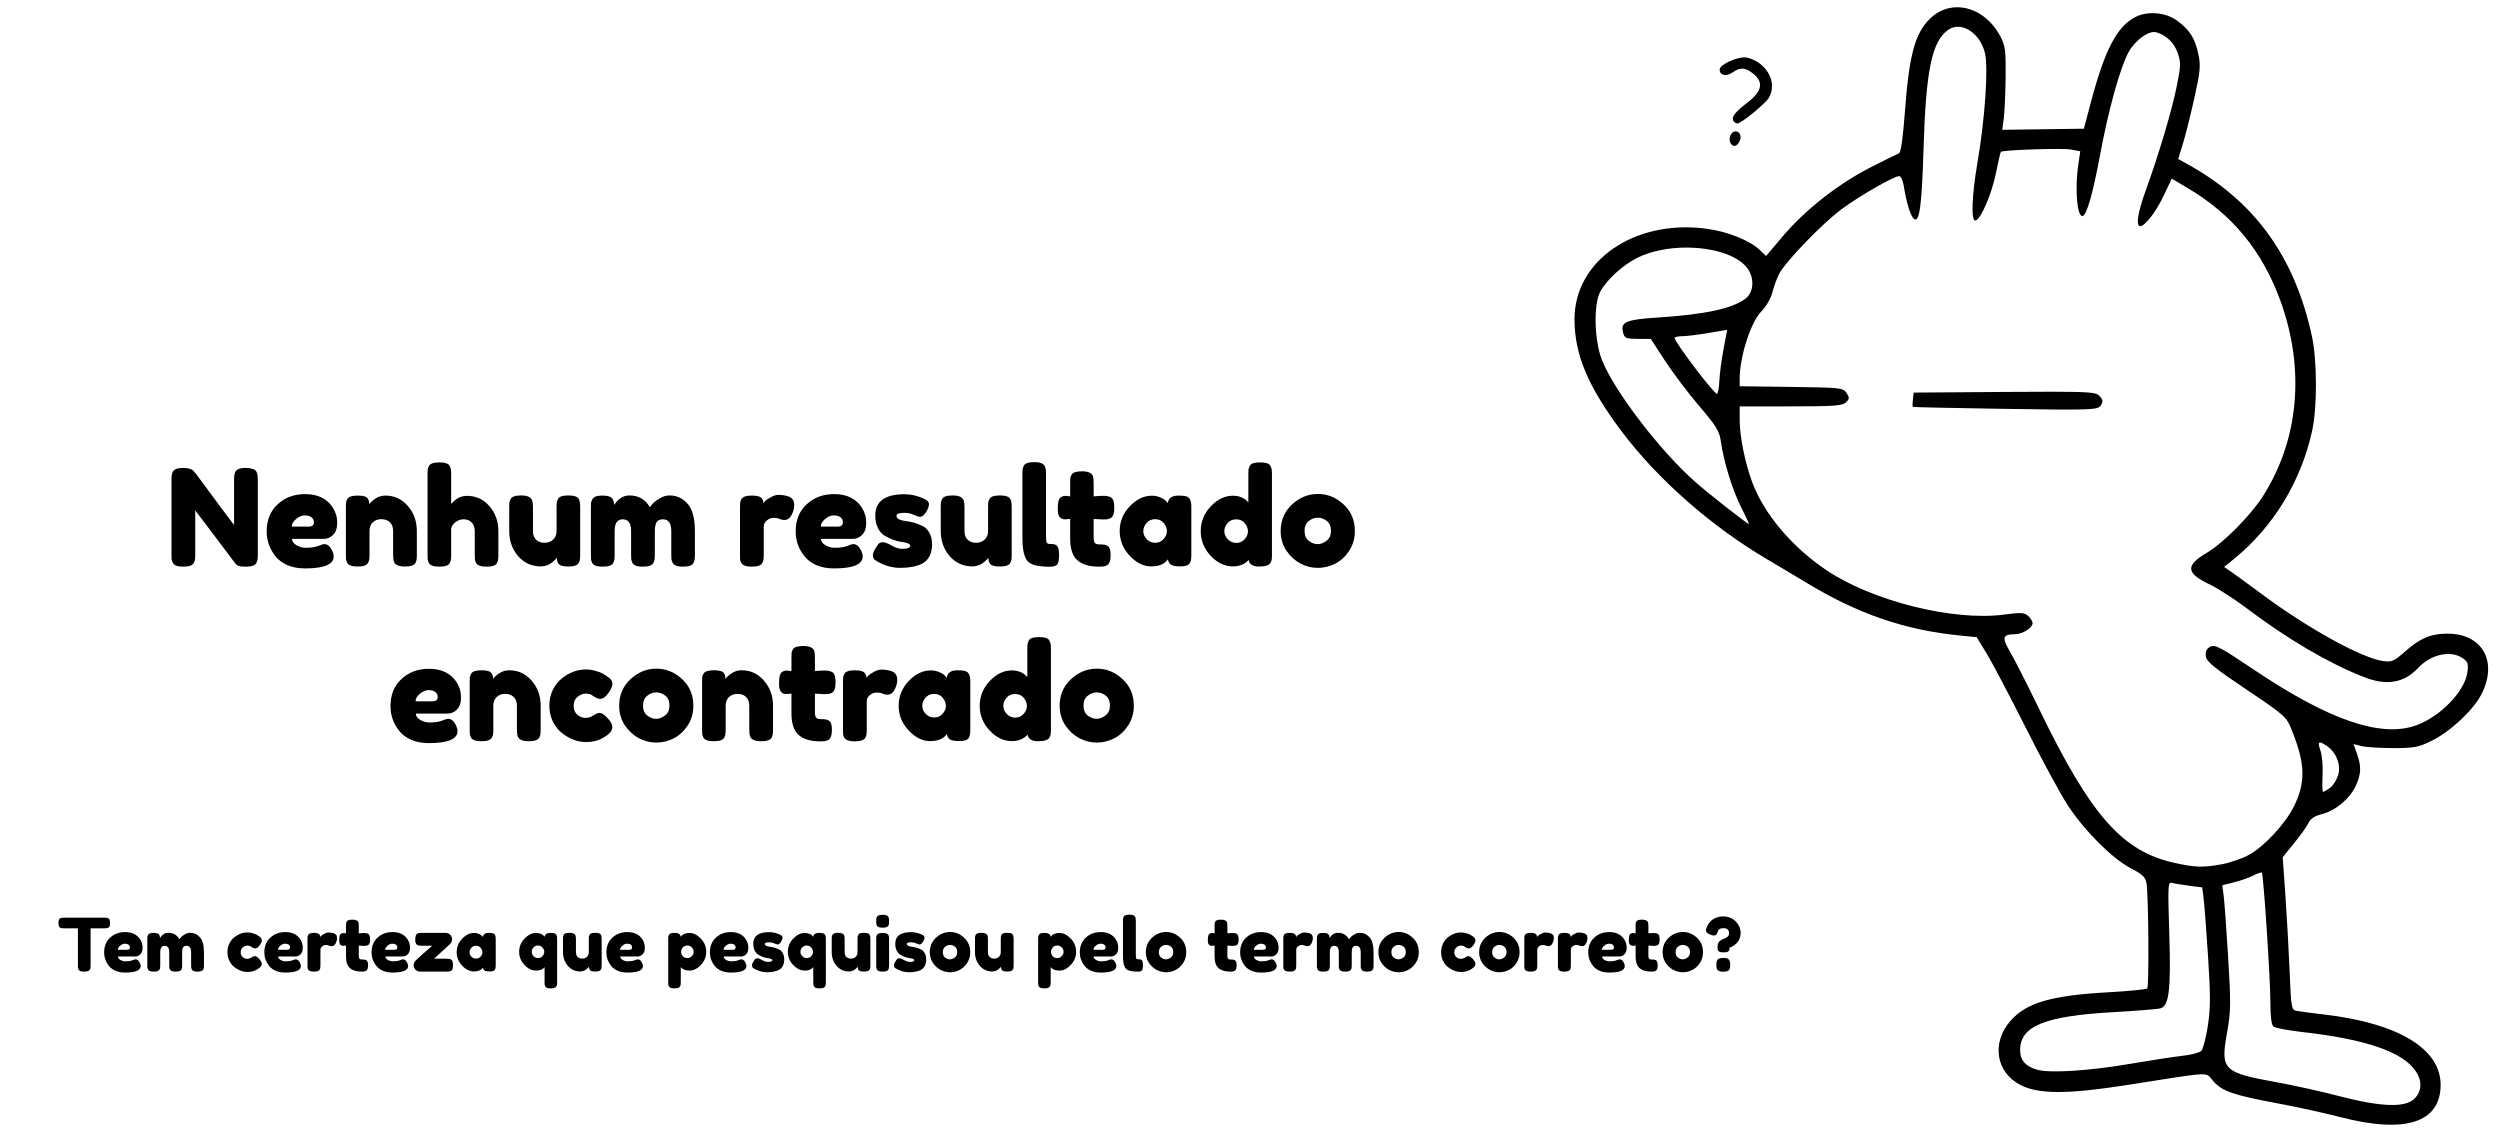 <?xml version="1.0" encoding="UTF-8" standalone="no"?>
<!-- Created with Inkscape (http://www.inkscape.org/) -->

<svg
   xmlns:dc="http://purl.org/dc/elements/1.1/"
   xmlns:cc="http://creativecommons.org/ns#"
   xmlns:rdf="http://www.w3.org/1999/02/22-rdf-syntax-ns#"
   xmlns:svg="http://www.w3.org/2000/svg"
   xmlns="http://www.w3.org/2000/svg"
   xmlns:sodipodi="http://sodipodi.sourceforge.net/DTD/sodipodi-0.dtd"
   xmlns:inkscape="http://www.inkscape.org/namespaces/inkscape"
   width="722mm"
   height="326mm"
   viewBox="0 0 722 326"
   version="1.1"
   id="svg8"
   inkscape:version="0.92.1 r"
   sodipodi:docname="ue.svg">
  <defs
     id="defs2" />
  <sodipodi:namedview
     id="base"
     pagecolor="#ffffff"
     bordercolor="#666666"
     borderopacity="1.0"
     inkscape:pageopacity="0.0"
     inkscape:pageshadow="2"
     inkscape:zoom="0.24748737"
     inkscape:cx="1326.892"
     inkscape:cy="747.62725"
     inkscape:document-units="mm"
     inkscape:current-layer="layer1"
     showgrid="false"
     inkscape:window-width="1366"
     inkscape:window-height="695"
     inkscape:window-x="0"
     inkscape:window-y="0"
     inkscape:window-maximized="1" />
  <g
     inkscape:label="Layer 1"
     inkscape:groupmode="layer"
     id="layer1"
     transform="translate(0,29)">
    <g
       aria-label="Nenhum resultado
encontrado"
       style="font-style:normal;font-weight:normal;font-size:38.954px;line-height:1.25;font-family:sans-serif;text-align:center;letter-spacing:0px;word-spacing:0px;text-anchor:middle;fill:#ffffff;fill-opacity:1;stroke:none;stroke-width:0.974"
       id="text4500">
      <path
         d="m 67.952,107.306 q 0.39,-0.701 1.13,-0.935 0.74,-0.234 1.831,-0.234 1.13,0 1.792,0.195 0.701,0.195 1.013,0.467 0.351,0.273 0.506,0.818 0.234,0.623 0.234,1.987 v 21.62 q 0,0.935 -0.078,1.363 -0.039,0.428 -0.351,1.013 -0.545,1.052 -3.038,1.052 -1.519,0 -2.104,-0.234 -0.584,-0.234 -0.974,-0.74 -8.765,-11.686 -11.53,-15.27 v 12.816 q 0,0.935 -0.078,1.363 -0.039,0.428 -0.351,1.013 -0.545,1.052 -3.038,1.052 -2.415,0 -2.961,-1.052 -0.312,-0.584 -0.39,-1.052 -0.039,-0.467 -0.039,-1.363 v -21.736 q 0,-1.48 0.351,-2.142 0.39,-0.701 1.13,-0.935 0.74,-0.234 1.909,-0.234 1.169,0 1.831,0.234 0.701,0.195 0.974,0.467 0.156,0.117 0.896,1.013 8.219,11.18 10.985,14.764 v -13.166 q 0,-1.48 0.351,-2.142 z"
         style="font-style:normal;font-variant:normal;font-weight:normal;font-stretch:normal;font-family:'Fredoka One';-inkscape-font-specification:'Fredoka One';text-align:center;text-anchor:middle;fill:#000000;fill-opacity:1;stroke-width:0.974"
         id="path5101" />
      <path
         d="m 97.39,121.953 q 0,2.376 -1.208,3.545 -1.169,1.13 -2.61,1.13 h -9.232 q 0,1.091 1.285,1.831 1.285,0.74 2.571,0.74 2.259,0 3.545,-0.467 l 0.428,-0.156 q 0.935,-0.428 1.558,-0.428 1.247,0 2.142,1.753 0.506,1.052 0.506,1.792 0,3.467 -8.297,3.467 -2.883,0 -5.142,-0.974 -2.22,-1.013 -3.467,-2.649 -2.454,-3.155 -2.454,-7.051 0,-4.908 3.155,-7.83 3.194,-2.961 7.947,-2.961 5.415,0 7.947,3.817 1.324,2.026 1.324,4.441 z m -8.219,1.13 q 1.48,0 1.48,-1.247 0,-0.896 -0.701,-1.441 -0.662,-0.545 -1.948,-0.545 -1.247,0 -2.493,1.052 -1.247,1.013 -1.247,2.181 z"
         style="font-style:normal;font-variant:normal;font-weight:normal;font-stretch:normal;font-family:'Fredoka One';-inkscape-font-specification:'Fredoka One';text-align:center;text-anchor:middle;fill:#000000;fill-opacity:1;stroke-width:0.974"
         id="path5103" />
      <path
         d="m 111.307,114.123 q 3.895,0 6.466,2.999 2.61,2.961 2.61,7.245 v 6.856 q 0,0.896 -0.078,1.363 -0.039,0.428 -0.312,0.974 -0.545,1.052 -3.038,1.052 -2.766,0 -3.194,-1.441 -0.234,-0.662 -0.234,-1.987 v -6.856 q 0,-1.597 -0.935,-2.493 -0.896,-0.896 -2.454,-0.896 -1.519,0 -2.493,0.935 -0.935,0.935 -0.935,2.454 v 6.895 q 0,0.896 -0.078,1.363 -0.039,0.428 -0.351,0.974 -0.506,1.052 -2.999,1.052 -2.454,0 -2.999,-1.052 -0.273,-0.584 -0.351,-1.013 -0.039,-0.467 -0.039,-1.363 v -13.79 q 0,-0.857 0.039,-1.285 0.078,-0.467 0.39,-1.013 0.545,-0.974 2.999,-0.974 2.376,0 2.922,0.896 0.39,0.662 0.39,1.597 0.156,-0.273 0.701,-0.779 0.545,-0.506 1.052,-0.818 1.324,-0.896 2.922,-0.896 z"
         style="font-style:normal;font-variant:normal;font-weight:normal;font-stretch:normal;font-family:'Fredoka One';-inkscape-font-specification:'Fredoka One';text-align:center;text-anchor:middle;fill:#000000;fill-opacity:1;stroke-width:0.974"
         id="path5105" />
      <path
         d="m 134.853,114.201 q 3.895,0 6.466,2.961 2.61,2.961 2.61,7.245 v 6.856 q 0,0.896 -0.078,1.363 -0.039,0.428 -0.351,1.013 -0.506,1.013 -2.999,1.013 -2.376,0 -2.961,-1.013 -0.312,-0.584 -0.39,-1.052 -0.039,-0.467 -0.039,-1.402 v -6.817 q 0,-1.597 -0.896,-2.493 -0.896,-0.896 -2.298,-0.896 -1.363,0 -2.415,0.857 -1.052,0.818 -1.208,1.87 v 7.557 q 0,0.896 -0.078,1.363 -0.039,0.428 -0.351,1.013 -0.506,1.013 -2.999,1.013 -2.454,0 -2.999,-1.052 -0.273,-0.584 -0.351,-1.013 -0.039,-0.428 -0.039,-1.363 v -23.295 q 0,-0.896 0.039,-1.324 0.078,-0.467 0.351,-1.013 0.545,-1.052 3.038,-1.052 2.454,0 2.961,1.052 0.312,0.584 0.351,1.052 0.078,0.428 0.078,1.324 v 8.609 q 1.948,-2.376 4.558,-2.376 z"
         style="font-style:normal;font-variant:normal;font-weight:normal;font-stretch:normal;font-family:'Fredoka One';-inkscape-font-specification:'Fredoka One';text-align:center;text-anchor:middle;fill:#000000;fill-opacity:1;stroke-width:0.974"
         id="path5107" />
      <path
         d="m 156.179,134.574 q -3.934,0 -6.544,-2.961 -2.571,-2.999 -2.571,-7.284 v -6.817 q 0,-0.935 0.039,-1.363 0.078,-0.428 0.351,-1.013 0.545,-1.052 3.038,-1.052 2.727,0 3.194,1.48 0.234,0.623 0.234,1.987 v 6.817 q 0,1.597 0.896,2.493 0.935,0.896 2.454,0.896 1.558,0 2.493,-0.935 0.974,-0.935 0.974,-2.454 v -6.895 q 0,-0.896 0.039,-1.324 0.078,-0.467 0.39,-1.052 0.506,-1.013 2.999,-1.013 2.454,0 2.999,1.052 0.273,0.584 0.312,1.052 0.078,0.428 0.078,1.324 v 13.79 q 0,0.857 -0.078,1.324 -0.039,0.428 -0.351,0.974 -0.584,1.013 -2.999,1.013 -2.376,0 -2.922,-0.935 -0.39,-0.662 -0.39,-1.597 -0.156,0.273 -0.701,0.779 -0.545,0.506 -1.052,0.857 -1.324,0.857 -2.883,0.857 z"
         style="font-style:normal;font-variant:normal;font-weight:normal;font-stretch:normal;font-family:'Fredoka One';-inkscape-font-specification:'Fredoka One';text-align:center;text-anchor:middle;fill:#000000;fill-opacity:1;stroke-width:0.974"
         id="path5109" />
      <path
         d="m 177.35,116.85 q 1.831,-2.766 4.402,-2.766 3.973,0 5.921,3.389 0.428,-0.584 1.013,-1.208 0.623,-0.662 1.948,-1.402 1.324,-0.779 2.727,-0.779 3.116,0 5.22,2.415 2.104,2.376 2.104,7.908 v 6.817 q 0,0.896 -0.078,1.363 -0.039,0.428 -0.351,1.013 -0.506,1.052 -2.999,1.052 -2.454,0 -2.999,-1.091 -0.273,-0.584 -0.351,-1.013 -0.039,-0.467 -0.039,-1.363 v -6.817 q 0,-3.389 -2.415,-3.389 -1.363,0 -1.87,0.896 -0.467,0.896 -0.467,2.532 v 6.817 q 0,0.935 -0.078,1.363 -0.039,0.428 -0.351,1.013 -0.545,1.052 -3.038,1.052 -2.454,0 -2.999,-1.091 -0.273,-0.584 -0.351,-1.013 -0.039,-0.467 -0.039,-1.363 v -6.817 q 0,-3.389 -2.415,-3.389 -2.337,0 -2.337,3.389 v 6.895 q 0,0.896 -0.078,1.363 -0.039,0.428 -0.351,1.013 -0.584,1.013 -3.038,1.013 -2.454,0 -2.999,-1.052 -0.273,-0.584 -0.351,-1.013 -0.039,-0.428 -0.039,-1.363 v -13.712 q 0,-0.896 0.039,-1.324 0.078,-0.467 0.39,-1.013 0.584,-1.052 2.766,-1.052 2.181,0 2.844,0.701 0.662,0.701 0.662,2.026 z"
         style="font-style:normal;font-variant:normal;font-weight:normal;font-stretch:normal;font-family:'Fredoka One';-inkscape-font-specification:'Fredoka One';text-align:center;text-anchor:middle;fill:#000000;fill-opacity:1;stroke-width:0.974"
         id="path5111" />
      <path
         d="m 227.658,114.357 q 0.74,0.234 1.208,0.818 0.506,0.545 0.506,1.792 0,1.247 -0.74,2.727 -0.74,1.48 -2.142,1.48 -0.701,0 -1.363,-0.312 -0.623,-0.312 -1.675,-0.312 -1.052,0 -1.987,0.74 -0.896,0.74 -0.896,1.792 v 8.18 q 0,0.896 -0.078,1.363 -0.039,0.428 -0.351,1.013 -0.584,1.013 -3.038,1.013 -1.87,0 -2.688,-0.662 -0.623,-0.545 -0.701,-1.675 0,-0.39 0,-1.13 v -13.673 q 0,-0.896 0.039,-1.324 0.078,-0.467 0.351,-1.013 0.545,-1.052 3.038,-1.052 2.337,0 2.922,0.896 0.428,0.623 0.428,1.285 0.195,-0.273 0.545,-0.662 0.39,-0.39 1.597,-1.052 1.208,-0.662 2.104,-0.662 0.935,0 1.558,0.117 0.623,0.078 1.363,0.312 z"
         style="font-style:normal;font-variant:normal;font-weight:normal;font-stretch:normal;font-family:'Fredoka One';-inkscape-font-specification:'Fredoka One';text-align:center;text-anchor:middle;fill:#000000;fill-opacity:1;stroke-width:0.974"
         id="path5113" />
      <path
         d="m 250.163,121.953 q 0,2.376 -1.208,3.545 -1.169,1.13 -2.61,1.13 h -9.232 q 0,1.091 1.285,1.831 1.285,0.74 2.571,0.74 2.259,0 3.545,-0.467 l 0.428,-0.156 q 0.935,-0.428 1.558,-0.428 1.247,0 2.142,1.753 0.506,1.052 0.506,1.792 0,3.467 -8.297,3.467 -2.883,0 -5.142,-0.974 -2.22,-1.013 -3.467,-2.649 -2.454,-3.155 -2.454,-7.051 0,-4.908 3.155,-7.83 3.194,-2.961 7.947,-2.961 5.415,0 7.947,3.817 1.324,2.026 1.324,4.441 z m -8.219,1.13 q 1.48,0 1.48,-1.247 0,-0.896 -0.701,-1.441 -0.662,-0.545 -1.948,-0.545 -1.247,0 -2.493,1.052 -1.247,1.013 -1.247,2.181 z"
         style="font-style:normal;font-variant:normal;font-weight:normal;font-stretch:normal;font-family:'Fredoka One';-inkscape-font-specification:'Fredoka One';text-align:center;text-anchor:middle;fill:#000000;fill-opacity:1;stroke-width:0.974"
         id="path5115" />
      <path
         d="m 252.822,132.821 q -0.74,-0.467 -0.74,-1.48 0,-1.013 1.48,-3.077 0.428,-0.662 1.363,-0.662 0.974,0 2.61,0.974 1.636,0.935 2.961,0.935 2.376,0 2.376,-0.935 0,-0.74 -2.61,-1.091 -2.454,-0.351 -4.869,-1.831 -1.13,-0.701 -1.87,-2.181 -0.74,-1.519 -0.74,-3.584 0,-6.155 8.453,-6.155 2.766,0 5.687,1.324 1.363,0.623 1.363,1.558 0,0.935 -0.857,2.298 -0.857,1.363 -1.753,1.363 -0.467,0 -1.753,-0.584 -1.247,-0.584 -2.727,-0.584 -2.298,0 -2.298,0.857 0,1.169 2.649,1.519 2.571,0.273 4.986,1.48 1.13,0.545 1.87,1.909 0.779,1.324 0.779,3.35 0,2.026 -0.779,3.467 -0.74,1.402 -2.104,2.104 -2.493,1.208 -6.272,1.208 -3.74,0 -7.207,-2.181 z"
         style="font-style:normal;font-variant:normal;font-weight:normal;font-stretch:normal;font-family:'Fredoka One';-inkscape-font-specification:'Fredoka One';text-align:center;text-anchor:middle;fill:#000000;fill-opacity:1;stroke-width:0.974"
         id="path5117" />
      <path
         d="m 280.802,134.574 q -3.934,0 -6.544,-2.961 -2.571,-2.999 -2.571,-7.284 v -6.817 q 0,-0.935 0.039,-1.363 0.078,-0.428 0.351,-1.013 0.545,-1.052 3.038,-1.052 2.727,0 3.194,1.48 0.234,0.623 0.234,1.987 v 6.817 q 0,1.597 0.896,2.493 0.935,0.896 2.454,0.896 1.558,0 2.493,-0.935 0.974,-0.935 0.974,-2.454 v -6.895 q 0,-0.896 0.039,-1.324 0.078,-0.467 0.39,-1.052 0.506,-1.013 2.999,-1.013 2.454,0 2.999,1.052 0.273,0.584 0.312,1.052 0.078,0.428 0.078,1.324 v 13.79 q 0,0.857 -0.078,1.324 -0.039,0.428 -0.351,0.974 -0.584,1.013 -2.999,1.013 -2.376,0 -2.922,-0.935 -0.39,-0.662 -0.39,-1.597 -0.156,0.273 -0.701,0.779 -0.545,0.506 -1.052,0.857 -1.324,0.857 -2.883,0.857 z"
         style="font-style:normal;font-variant:normal;font-weight:normal;font-stretch:normal;font-family:'Fredoka One';-inkscape-font-specification:'Fredoka One';text-align:center;text-anchor:middle;fill:#000000;fill-opacity:1;stroke-width:0.974"
         id="path5119" />
      <path
         d="m 295.272,107.891 q 0,-0.896 0.039,-1.324 0.078,-0.467 0.351,-1.052 0.545,-1.052 3.038,-1.052 2.376,0 2.961,1.052 0.312,0.584 0.351,1.052 0.078,0.467 0.078,1.363 v 18.036 q 0,1.402 0.234,1.792 0.234,0.351 1.013,0.351 0.818,0 1.091,0.078 0.273,0.039 0.662,0.312 0.779,0.506 0.779,2.766 0,2.454 -0.779,2.999 -1.013,0.701 -4.83,0.234 -2.999,-0.39 -3.895,-1.987 -1.091,-1.909 -1.091,-6.077 z"
         style="font-style:normal;font-variant:normal;font-weight:normal;font-stretch:normal;font-family:'Fredoka One';-inkscape-font-specification:'Fredoka One';text-align:center;text-anchor:middle;fill:#000000;fill-opacity:1;stroke-width:0.974"
         id="path5121" />
      <path
         d="m 318.376,121.018 -2.532,-0.156 v 5.376 q 0,1.052 0.312,1.519 0.351,0.467 1.247,0.467 0.935,0 1.402,0.078 0.506,0.039 1.052,0.351 0.896,0.506 0.896,2.61 0,2.454 -1.091,2.999 -0.584,0.273 -1.052,0.351 -0.428,0.039 -1.285,0.039 -4.051,0 -6.155,-1.831 -2.104,-1.831 -2.104,-6.194 v -5.765 q -0.74,0.117 -1.597,0.117 -0.857,0 -1.441,-0.662 -0.545,-0.662 -0.545,-2.259 0,-1.597 0.195,-2.298 0.195,-0.74 0.545,-1.052 0.623,-0.506 1.558,-0.506 l 1.285,0.156 v -4.012 q 0,-0.896 0.039,-1.324 0.078,-0.428 0.39,-0.935 0.506,-0.974 2.999,-0.974 2.649,0 3.155,1.441 0.195,0.623 0.195,1.987 v 3.817 q 1.714,-0.156 2.571,-0.156 0.896,0 1.324,0.078 0.467,0.039 1.052,0.351 1.013,0.506 1.013,2.999 0,2.454 -1.052,2.999 -0.584,0.273 -1.052,0.351 -0.428,0.039 -1.324,0.039 z"
         style="font-style:normal;font-variant:normal;font-weight:normal;font-stretch:normal;font-family:'Fredoka One';-inkscape-font-specification:'Fredoka One';text-align:center;text-anchor:middle;fill:#000000;fill-opacity:1;stroke-width:0.974"
         id="path5123" />
      <path
         d="m 337.277,116.305 q 0.234,-2.181 3.077,-2.181 1.519,0 2.259,0.234 0.74,0.234 1.013,0.818 0.312,0.584 0.351,1.052 0.078,0.428 0.078,1.324 v 13.634 q 0,0.896 -0.078,1.363 -0.039,0.428 -0.312,1.013 -0.545,1.013 -2.688,1.013 -2.104,0 -2.844,-0.506 -0.701,-0.545 -0.818,-1.558 -1.441,2.065 -4.83,2.065 -3.35,0 -6.233,-3.077 -2.883,-3.077 -2.883,-7.129 0,-4.09 2.883,-7.129 2.922,-3.077 6.388,-3.077 1.324,0 2.415,0.467 1.091,0.467 1.519,0.896 0.428,0.39 0.701,0.779 z m -7.09,8.102 q 0,1.285 1.013,2.337 1.013,1.013 2.454,1.013 1.441,0 2.376,-1.052 0.974,-1.052 0.974,-2.298 0,-1.285 -0.935,-2.376 -0.896,-1.091 -2.454,-1.091 -1.519,0 -2.493,1.091 -0.935,1.091 -0.935,2.376 z"
         style="font-style:normal;font-variant:normal;font-weight:normal;font-stretch:normal;font-family:'Fredoka One';-inkscape-font-specification:'Fredoka One';text-align:center;text-anchor:middle;fill:#000000;fill-opacity:1;stroke-width:0.974"
         id="path5125" />
      <path
         d="m 360.911,105.592 q 0.312,-0.584 1.052,-0.818 0.74,-0.234 1.948,-0.234 1.247,0 1.987,0.234 0.74,0.234 1.013,0.818 0.312,0.584 0.351,1.052 0.078,0.428 0.078,1.324 v 23.256 q 0,0.896 -0.078,1.363 -0.039,0.428 -0.351,0.974 -0.584,1.052 -3.311,1.052 -2.688,0 -2.999,-1.909 -1.636,1.87 -4.558,1.87 -3.506,0 -6.388,-3.038 -2.883,-3.077 -2.883,-7.129 0,-4.09 2.883,-7.168 2.922,-3.077 6.388,-3.077 2.883,0 4.48,1.948 v -8.18 q 0,-0.896 0.039,-1.324 0.078,-0.467 0.351,-1.013 z m -6.311,21.152 q 1.013,1.052 2.454,1.052 1.441,0 2.376,-1.052 0.974,-1.052 0.974,-2.298 0,-1.285 -0.935,-2.376 -0.896,-1.091 -2.454,-1.091 -1.558,0 -2.493,1.091 -0.935,1.052 -0.935,2.337 0,1.285 1.013,2.337 z"
         style="font-style:normal;font-variant:normal;font-weight:normal;font-stretch:normal;font-family:'Fredoka One';-inkscape-font-specification:'Fredoka One';text-align:center;text-anchor:middle;fill:#000000;fill-opacity:1;stroke-width:0.974"
         id="path5127" />
      <path
         d="m 369.857,124.407 q 0,-4.674 3.272,-7.713 3.272,-3.038 7.479,-3.038 4.207,0 7.44,3.038 3.233,2.999 3.233,7.674 0,3.233 -1.675,5.765 -1.675,2.493 -4.09,3.701 -2.376,1.169 -4.947,1.169 -2.571,0 -4.986,-1.247 -2.415,-1.285 -4.09,-3.74 -1.636,-2.493 -1.636,-5.609 z m 8.141,2.805 q 1.247,0.935 2.532,0.935 1.285,0 2.571,-0.974 1.285,-0.974 1.285,-2.883 0,-1.909 -1.208,-2.844 -1.208,-0.935 -2.61,-0.935 -1.402,0 -2.61,0.974 -1.208,0.974 -1.208,2.883 0,1.87 1.247,2.844 z"
         style="font-style:normal;font-variant:normal;font-weight:normal;font-stretch:normal;font-family:'Fredoka One';-inkscape-font-specification:'Fredoka One';text-align:center;text-anchor:middle;fill:#000000;fill-opacity:1;stroke-width:0.974"
         id="path5129" />
      <path
         d="m 133.148,172.406 q 0,2.376 -1.208,3.545 -1.169,1.13 -2.61,1.13 h -9.232 q 0,1.091 1.285,1.831 1.285,0.74 2.571,0.74 2.259,0 3.545,-0.467 l 0.428,-0.156 q 0.935,-0.428 1.558,-0.428 1.247,0 2.142,1.753 0.506,1.052 0.506,1.792 0,3.467 -8.297,3.467 -2.883,0 -5.142,-0.974 -2.22,-1.013 -3.467,-2.649 -2.454,-3.155 -2.454,-7.051 0,-4.908 3.155,-7.83 3.194,-2.961 7.947,-2.961 5.415,0 7.947,3.817 1.324,2.026 1.324,4.441 z m -8.219,1.13 q 1.48,0 1.48,-1.247 0,-0.896 -0.701,-1.441 -0.662,-0.545 -1.948,-0.545 -1.247,0 -2.493,1.052 -1.247,1.013 -1.247,2.181 z"
         style="font-style:normal;font-variant:normal;font-weight:normal;font-stretch:normal;font-family:'Fredoka One';-inkscape-font-specification:'Fredoka One';text-align:center;text-anchor:middle;fill:#000000;fill-opacity:1;stroke-width:0.974"
         id="path5131" />
      <path
         d="m 147.065,164.576 q 3.895,0 6.466,2.999 2.61,2.961 2.61,7.245 v 6.856 q 0,0.896 -0.078,1.363 -0.039,0.428 -0.312,0.974 -0.545,1.052 -3.038,1.052 -2.766,0 -3.194,-1.441 -0.234,-0.662 -0.234,-1.987 v -6.856 q 0,-1.597 -0.935,-2.493 -0.896,-0.896 -2.454,-0.896 -1.519,0 -2.493,0.935 -0.935,0.935 -0.935,2.454 v 6.895 q 0,0.896 -0.078,1.363 -0.039,0.428 -0.351,0.974 -0.506,1.052 -2.999,1.052 -2.454,0 -2.999,-1.052 -0.273,-0.584 -0.351,-1.013 -0.039,-0.467 -0.039,-1.363 v -13.79 q 0,-0.857 0.039,-1.285 0.078,-0.467 0.39,-1.013 0.545,-0.974 2.999,-0.974 2.376,0 2.922,0.896 0.39,0.662 0.39,1.597 0.156,-0.273 0.701,-0.779 0.545,-0.506 1.052,-0.818 1.324,-0.896 2.922,-0.896 z"
         style="font-style:normal;font-variant:normal;font-weight:normal;font-stretch:normal;font-family:'Fredoka One';-inkscape-font-specification:'Fredoka One';text-align:center;text-anchor:middle;fill:#000000;fill-opacity:1;stroke-width:0.974"
         id="path5133" />
      <path
         d="m 165.665,174.86 q 0,1.636 1.091,2.571 1.091,0.896 2.298,0.896 1.247,0 2.298,-0.701 1.091,-0.74 1.753,-0.74 1.169,0 2.844,2.065 0.896,1.13 0.896,2.026 0,1.48 -2.142,2.766 -2.22,1.558 -5.454,1.558 -3.623,0 -6.973,-2.61 -1.597,-1.247 -2.61,-3.311 -1.013,-2.104 -1.013,-4.597 0,-2.532 1.013,-4.558 1.013,-2.065 2.61,-3.311 3.233,-2.571 6.895,-2.571 1.48,0 2.883,0.428 1.402,0.39 2.065,0.779 l 0.623,0.39 q 0.701,0.467 1.091,0.74 1.013,0.779 1.013,1.792 0,0.974 -0.818,2.22 -1.402,2.142 -2.688,2.142 -0.74,0 -2.104,-0.857 -0.701,-0.662 -2.026,-0.662 -1.285,0 -2.415,0.935 -1.13,0.935 -1.13,2.61 z"
         style="font-style:normal;font-variant:normal;font-weight:normal;font-stretch:normal;font-family:'Fredoka One';-inkscape-font-specification:'Fredoka One';text-align:center;text-anchor:middle;fill:#000000;fill-opacity:1;stroke-width:0.974"
         id="path5135" />
      <path
         d="m 178.815,174.86 q 0,-4.674 3.272,-7.713 3.272,-3.038 7.479,-3.038 4.207,0 7.44,3.038 3.233,2.999 3.233,7.674 0,3.233 -1.675,5.765 -1.675,2.493 -4.09,3.701 -2.376,1.169 -4.947,1.169 -2.571,0 -4.986,-1.247 -2.415,-1.285 -4.09,-3.74 -1.636,-2.493 -1.636,-5.609 z m 8.141,2.805 q 1.247,0.935 2.532,0.935 1.285,0 2.571,-0.974 1.285,-0.974 1.285,-2.883 0,-1.909 -1.208,-2.844 -1.208,-0.935 -2.61,-0.935 -1.402,0 -2.61,0.974 -1.208,0.974 -1.208,2.883 0,1.87 1.247,2.844 z"
         style="font-style:normal;font-variant:normal;font-weight:normal;font-stretch:normal;font-family:'Fredoka One';-inkscape-font-specification:'Fredoka One';text-align:center;text-anchor:middle;fill:#000000;fill-opacity:1;stroke-width:0.974"
         id="path5137" />
      <path
         d="m 214.17,164.576 q 3.895,0 6.466,2.999 2.61,2.961 2.61,7.245 v 6.856 q 0,0.896 -0.078,1.363 -0.039,0.428 -0.312,0.974 -0.545,1.052 -3.038,1.052 -2.766,0 -3.194,-1.441 -0.234,-0.662 -0.234,-1.987 v -6.856 q 0,-1.597 -0.935,-2.493 -0.896,-0.896 -2.454,-0.896 -1.519,0 -2.493,0.935 -0.935,0.935 -0.935,2.454 v 6.895 q 0,0.896 -0.078,1.363 -0.039,0.428 -0.351,0.974 -0.506,1.052 -2.999,1.052 -2.454,0 -2.999,-1.052 -0.273,-0.584 -0.351,-1.013 -0.039,-0.467 -0.039,-1.363 v -13.79 q 0,-0.857 0.039,-1.285 0.078,-0.467 0.39,-1.013 0.545,-0.974 2.999,-0.974 2.376,0 2.922,0.896 0.39,0.662 0.39,1.597 0.156,-0.273 0.701,-0.779 0.545,-0.506 1.052,-0.818 1.324,-0.896 2.922,-0.896 z"
         style="font-style:normal;font-variant:normal;font-weight:normal;font-stretch:normal;font-family:'Fredoka One';-inkscape-font-specification:'Fredoka One';text-align:center;text-anchor:middle;fill:#000000;fill-opacity:1;stroke-width:0.974"
         id="path5139" />
      <path
         d="m 237.881,171.471 -2.532,-0.156 v 5.376 q 0,1.052 0.312,1.519 0.351,0.467 1.247,0.467 0.935,0 1.402,0.078 0.506,0.039 1.052,0.351 0.896,0.506 0.896,2.61 0,2.454 -1.091,2.999 -0.584,0.273 -1.052,0.351 -0.428,0.039 -1.285,0.039 -4.051,0 -6.155,-1.831 -2.104,-1.831 -2.104,-6.194 v -5.765 q -0.74,0.117 -1.597,0.117 -0.857,0 -1.441,-0.662 -0.545,-0.662 -0.545,-2.259 0,-1.597 0.195,-2.298 0.195,-0.74 0.545,-1.052 0.623,-0.506 1.558,-0.506 l 1.285,0.156 v -4.012 q 0,-0.896 0.039,-1.324 0.078,-0.428 0.39,-0.935 0.506,-0.974 2.999,-0.974 2.649,0 3.155,1.441 0.195,0.623 0.195,1.987 v 3.817 q 1.714,-0.156 2.571,-0.156 0.896,0 1.324,0.078 0.467,0.039 1.052,0.351 1.013,0.506 1.013,2.999 0,2.454 -1.052,2.999 -0.584,0.273 -1.052,0.351 -0.428,0.039 -1.324,0.039 z"
         style="font-style:normal;font-variant:normal;font-weight:normal;font-stretch:normal;font-family:'Fredoka One';-inkscape-font-specification:'Fredoka One';text-align:center;text-anchor:middle;fill:#000000;fill-opacity:1;stroke-width:0.974"
         id="path5141" />
      <path
         d="m 257.406,164.81 q 0.74,0.234 1.208,0.818 0.506,0.545 0.506,1.792 0,1.247 -0.74,2.727 -0.74,1.48 -2.142,1.48 -0.701,0 -1.363,-0.312 -0.623,-0.312 -1.675,-0.312 -1.052,0 -1.987,0.74 -0.896,0.74 -0.896,1.792 v 8.18 q 0,0.896 -0.078,1.363 -0.039,0.428 -0.351,1.013 -0.584,1.013 -3.038,1.013 -1.87,0 -2.688,-0.662 -0.623,-0.545 -0.701,-1.675 0,-0.39 0,-1.13 V 167.965 q 0,-0.896 0.039,-1.324 0.078,-0.467 0.351,-1.013 0.545,-1.052 3.038,-1.052 2.337,0 2.922,0.896 0.428,0.623 0.428,1.285 0.195,-0.273 0.545,-0.662 0.39,-0.39 1.597,-1.052 1.208,-0.662 2.104,-0.662 0.935,0 1.558,0.117 0.623,0.078 1.363,0.312 z"
         style="font-style:normal;font-variant:normal;font-weight:normal;font-stretch:normal;font-family:'Fredoka One';-inkscape-font-specification:'Fredoka One';text-align:center;text-anchor:middle;fill:#000000;fill-opacity:1;stroke-width:0.974"
         id="path5143" />
      <path
         d="m 273.444,166.758 q 0.234,-2.181 3.077,-2.181 1.519,0 2.259,0.234 0.74,0.234 1.013,0.818 0.312,0.584 0.351,1.052 0.078,0.428 0.078,1.324 v 13.634 q 0,0.896 -0.078,1.363 -0.039,0.428 -0.312,1.013 -0.545,1.013 -2.688,1.013 -2.104,0 -2.844,-0.506 -0.701,-0.545 -0.818,-1.558 -1.441,2.065 -4.83,2.065 -3.35,0 -6.233,-3.077 -2.883,-3.077 -2.883,-7.129 0,-4.09 2.883,-7.129 2.922,-3.077 6.388,-3.077 1.324,0 2.415,0.467 1.091,0.467 1.519,0.896 0.428,0.39 0.701,0.779 z m -7.09,8.102 q 0,1.285 1.013,2.337 1.013,1.013 2.454,1.013 1.441,0 2.376,-1.052 0.974,-1.052 0.974,-2.298 0,-1.285 -0.935,-2.376 -0.896,-1.091 -2.454,-1.091 -1.519,0 -2.493,1.091 -0.935,1.091 -0.935,2.376 z"
         style="font-style:normal;font-variant:normal;font-weight:normal;font-stretch:normal;font-family:'Fredoka One';-inkscape-font-specification:'Fredoka One';text-align:center;text-anchor:middle;fill:#000000;fill-opacity:1;stroke-width:0.974"
         id="path5145" />
      <path
         d="m 297.078,156.045 q 0.312,-0.584 1.052,-0.818 0.74,-0.234 1.948,-0.234 1.247,0 1.987,0.234 0.74,0.234 1.013,0.818 0.312,0.584 0.351,1.052 0.078,0.428 0.078,1.324 v 23.256 q 0,0.896 -0.078,1.363 -0.039,0.428 -0.351,0.974 -0.584,1.052 -3.311,1.052 -2.688,0 -2.999,-1.909 -1.636,1.87 -4.558,1.87 -3.506,0 -6.388,-3.038 -2.883,-3.077 -2.883,-7.129 0,-4.09 2.883,-7.168 2.922,-3.077 6.388,-3.077 2.883,0 4.48,1.948 v -8.18 q 0,-0.896 0.039,-1.324 0.078,-0.467 0.351,-1.013 z m -6.311,21.152 q 1.013,1.052 2.454,1.052 1.441,0 2.376,-1.052 0.974,-1.052 0.974,-2.298 0,-1.285 -0.935,-2.376 -0.896,-1.091 -2.454,-1.091 -1.558,0 -2.493,1.091 -0.935,1.052 -0.935,2.337 0,1.285 1.013,2.337 z"
         style="font-style:normal;font-variant:normal;font-weight:normal;font-stretch:normal;font-family:'Fredoka One';-inkscape-font-specification:'Fredoka One';text-align:center;text-anchor:middle;fill:#000000;fill-opacity:1;stroke-width:0.974"
         id="path5147" />
      <path
         d="m 306.024,174.86 q 0,-4.674 3.272,-7.713 3.272,-3.038 7.479,-3.038 4.207,0 7.44,3.038 3.233,2.999 3.233,7.674 0,3.233 -1.675,5.765 -1.675,2.493 -4.09,3.701 -2.376,1.169 -4.947,1.169 -2.571,0 -4.986,-1.247 -2.415,-1.285 -4.09,-3.74 -1.636,-2.493 -1.636,-5.609 z m 8.141,2.805 q 1.247,0.935 2.532,0.935 1.285,0 2.571,-0.974 1.285,-0.974 1.285,-2.883 0,-1.909 -1.208,-2.844 -1.208,-0.935 -2.61,-0.935 -1.402,0 -2.61,0.974 -1.208,0.974 -1.208,2.883 0,1.87 1.247,2.844 z"
         style="font-style:normal;font-variant:normal;font-weight:normal;font-stretch:normal;font-family:'Fredoka One';-inkscape-font-specification:'Fredoka One';text-align:center;text-anchor:middle;fill:#000000;fill-opacity:1;stroke-width:0.974"
         id="path5149" />
    </g>
    <g
       aria-label="Tem certeza que pesquisou pelo termo correto?"
       style="font-style:normal;font-weight:normal;font-size:21.225px;line-height:1.25;font-family:sans-serif;letter-spacing:0px;word-spacing:0px;fill:#000000;fill-opacity:1;stroke:none;stroke-width:0.531"
       id="text4506">
      <path
         d="m 18.44,236.022 h 11.801 q 0.679,0 0.998,0.17 0.318,0.149 0.425,0.488 0.106,0.34 0.106,0.891 0,0.552 -0.106,0.891 -0.106,0.318 -0.361,0.446 -0.382,0.191 -1.082,0.191 h -4.054 v 10.676 q 0,0.488 -0.042,0.722 -0.021,0.233 -0.191,0.552 -0.149,0.297 -0.552,0.424 -0.403,0.127 -1.061,0.127 -0.658,0 -1.061,-0.127 -0.382,-0.127 -0.552,-0.424 -0.149,-0.318 -0.191,-0.552 -0.021,-0.255 -0.021,-0.743 V 239.1 H 18.418 q -0.679,0 -0.998,-0.149 -0.318,-0.17 -0.425,-0.509 -0.106,-0.34 -0.106,-0.891 0,-0.552 0.106,-0.87 0.106,-0.34 0.361,-0.467 0.382,-0.191 1.082,-0.191 z"
         style="font-style:normal;font-variant:normal;font-weight:normal;font-stretch:normal;font-family:'Fredoka One';-inkscape-font-specification:'Fredoka One';text-align:center;text-anchor:middle;fill:#000000;fill-opacity:1;stroke-width:0.531"
         id="path5152" />
      <path
         d="m 41.179,244.682 q 0,1.295 -0.658,1.931 -0.637,0.616 -1.422,0.616 h -5.03 q 0,0.594 0.7,0.998 0.7,0.403 1.401,0.403 1.231,0 1.931,-0.255 l 0.233,-0.085 q 0.509,-0.233 0.849,-0.233 0.679,0 1.167,0.955 0.276,0.573 0.276,0.976 0,1.889 -4.521,1.889 -1.571,0 -2.802,-0.531 -1.21,-0.552 -1.889,-1.443 -1.337,-1.719 -1.337,-3.842 0,-2.674 1.719,-4.266 1.74,-1.613 4.33,-1.613 2.95,0 4.33,2.08 0.722,1.104 0.722,2.42 z m -4.479,0.616 q 0.807,0 0.807,-0.679 0,-0.488 -0.382,-0.785 -0.361,-0.297 -1.061,-0.297 -0.679,0 -1.358,0.573 -0.679,0.552 -0.679,1.189 z"
         style="font-style:normal;font-variant:normal;font-weight:normal;font-stretch:normal;font-family:'Fredoka One';-inkscape-font-specification:'Fredoka One';text-align:center;text-anchor:middle;fill:#000000;fill-opacity:1;stroke-width:0.531"
         id="path5154" />
      <path
         d="m 46.193,241.902 q 0.998,-1.507 2.398,-1.507 2.165,0 3.226,1.847 0.233,-0.318 0.552,-0.658 0.34,-0.361 1.061,-0.764 0.722,-0.424 1.486,-0.424 1.698,0 2.844,1.316 1.146,1.295 1.146,4.309 v 3.714 q 0,0.488 -0.042,0.743 -0.021,0.233 -0.191,0.552 -0.276,0.573 -1.634,0.573 -1.337,0 -1.634,-0.594 -0.149,-0.318 -0.191,-0.552 -0.021,-0.255 -0.021,-0.743 v -3.714 q 0,-1.847 -1.316,-1.847 -0.743,0 -1.019,0.488 -0.255,0.488 -0.255,1.38 v 3.714 q 0,0.509 -0.042,0.743 -0.021,0.233 -0.191,0.552 -0.297,0.573 -1.656,0.573 -1.337,0 -1.634,-0.594 -0.149,-0.318 -0.191,-0.552 -0.021,-0.255 -0.021,-0.743 v -3.714 q 0,-1.847 -1.316,-1.847 -1.274,0 -1.274,1.847 v 3.757 q 0,0.488 -0.042,0.743 -0.021,0.233 -0.191,0.552 -0.318,0.552 -1.656,0.552 -1.337,0 -1.634,-0.573 -0.149,-0.318 -0.191,-0.552 -0.021,-0.233 -0.021,-0.743 v -7.471 q 0,-0.488 0.021,-0.722 0.042,-0.255 0.212,-0.552 0.318,-0.573 1.507,-0.573 1.189,0 1.549,0.382 0.361,0.382 0.361,1.104 z"
         style="font-style:normal;font-variant:normal;font-weight:normal;font-stretch:normal;font-family:'Fredoka One';-inkscape-font-specification:'Fredoka One';text-align:center;text-anchor:middle;fill:#000000;fill-opacity:1;stroke-width:0.531"
         id="path5156" />
      <path
         d="m 69.509,246.019 q 0,0.891 0.594,1.401 0.594,0.488 1.252,0.488 0.679,0 1.252,-0.382 0.594,-0.403 0.955,-0.403 0.637,0 1.549,1.125 0.488,0.616 0.488,1.104 0,0.807 -1.167,1.507 -1.21,0.849 -2.972,0.849 -1.974,0 -3.799,-1.422 -0.87,-0.679 -1.422,-1.804 -0.552,-1.146 -0.552,-2.505 0,-1.38 0.552,-2.483 0.552,-1.125 1.422,-1.804 1.762,-1.401 3.757,-1.401 0.807,0 1.571,0.233 0.764,0.212 1.125,0.424 l 0.34,0.212 q 0.382,0.255 0.594,0.403 0.552,0.424 0.552,0.976 0,0.531 -0.446,1.21 -0.764,1.167 -1.465,1.167 -0.403,0 -1.146,-0.467 -0.382,-0.361 -1.104,-0.361 -0.7,0 -1.316,0.509 -0.616,0.509 -0.616,1.422 z"
         style="font-style:normal;font-variant:normal;font-weight:normal;font-stretch:normal;font-family:'Fredoka One';-inkscape-font-specification:'Fredoka One';text-align:center;text-anchor:middle;fill:#000000;fill-opacity:1;stroke-width:0.531"
         id="path5158" />
      <path
         d="m 87.443,244.682 q 0,1.295 -0.658,1.931 -0.637,0.616 -1.422,0.616 h -5.03 q 0,0.594 0.7,0.998 0.7,0.403 1.401,0.403 1.231,0 1.931,-0.255 l 0.233,-0.085 q 0.509,-0.233 0.849,-0.233 0.679,0 1.167,0.955 0.276,0.573 0.276,0.976 0,1.889 -4.521,1.889 -1.571,0 -2.802,-0.531 -1.21,-0.552 -1.889,-1.443 -1.337,-1.719 -1.337,-3.842 0,-2.674 1.719,-4.266 1.74,-1.613 4.33,-1.613 2.95,0 4.33,2.08 0.722,1.104 0.722,2.42 z m -4.479,0.616 q 0.807,0 0.807,-0.679 0,-0.488 -0.382,-0.785 -0.361,-0.297 -1.061,-0.297 -0.679,0 -1.358,0.573 -0.679,0.552 -0.679,1.189 z"
         style="font-style:normal;font-variant:normal;font-weight:normal;font-stretch:normal;font-family:'Fredoka One';-inkscape-font-specification:'Fredoka One';text-align:center;text-anchor:middle;fill:#000000;fill-opacity:1;stroke-width:0.531"
         id="path5160" />
      <path
         d="m 96.405,240.543 q 0.403,0.127 0.658,0.446 0.276,0.297 0.276,0.976 0,0.679 -0.403,1.486 -0.403,0.807 -1.167,0.807 -0.382,0 -0.743,-0.17 -0.34,-0.17 -0.913,-0.17 -0.573,0 -1.082,0.403 -0.488,0.403 -0.488,0.976 v 4.457 q 0,0.488 -0.042,0.743 -0.021,0.233 -0.191,0.552 -0.318,0.552 -1.656,0.552 -1.019,0 -1.465,-0.361 -0.34,-0.297 -0.382,-0.913 0,-0.212 0,-0.616 v -7.45 q 0,-0.488 0.021,-0.722 0.042,-0.255 0.191,-0.552 0.297,-0.573 1.656,-0.573 1.274,0 1.592,0.488 0.233,0.34 0.233,0.7 0.106,-0.149 0.297,-0.361 0.212,-0.212 0.87,-0.573 0.658,-0.361 1.146,-0.361 0.509,0 0.849,0.064 0.34,0.042 0.743,0.17 z"
         style="font-style:normal;font-variant:normal;font-weight:normal;font-stretch:normal;font-family:'Fredoka One';-inkscape-font-specification:'Fredoka One';text-align:center;text-anchor:middle;fill:#000000;fill-opacity:1;stroke-width:0.531"
         id="path5162" />
      <path
         d="m 105.002,244.173 -1.38,-0.085 v 2.929 q 0,0.573 0.17,0.828 0.191,0.255 0.679,0.255 0.509,0 0.764,0.043 0.276,0.021 0.573,0.191 0.488,0.276 0.488,1.422 0,1.337 -0.594,1.634 -0.318,0.149 -0.573,0.191 -0.233,0.021 -0.7,0.021 -2.207,0 -3.354,-0.998 -1.146,-0.998 -1.146,-3.375 v -3.141 q -0.403,0.064 -0.87,0.064 -0.467,0 -0.785,-0.361 -0.297,-0.361 -0.297,-1.231 0,-0.87 0.106,-1.252 0.106,-0.403 0.297,-0.573 0.34,-0.276 0.849,-0.276 l 0.7,0.085 v -2.186 q 0,-0.488 0.021,-0.722 0.042,-0.233 0.212,-0.509 0.276,-0.531 1.634,-0.531 1.443,0 1.719,0.785 0.106,0.34 0.106,1.082 v 2.08 q 0.934,-0.085 1.401,-0.085 0.488,0 0.722,0.043 0.255,0.021 0.573,0.191 0.552,0.276 0.552,1.634 0,1.337 -0.573,1.634 -0.318,0.149 -0.573,0.191 -0.233,0.021 -0.722,0.021 z"
         style="font-style:normal;font-variant:normal;font-weight:normal;font-stretch:normal;font-family:'Fredoka One';-inkscape-font-specification:'Fredoka One';text-align:center;text-anchor:middle;fill:#000000;fill-opacity:1;stroke-width:0.531"
         id="path5164" />
      <path
         d="m 118.41,244.682 q 0,1.295 -0.658,1.931 -0.637,0.616 -1.422,0.616 h -5.03 q 0,0.594 0.7,0.998 0.7,0.403 1.401,0.403 1.231,0 1.931,-0.255 l 0.233,-0.085 q 0.509,-0.233 0.849,-0.233 0.679,0 1.167,0.955 0.276,0.573 0.276,0.976 0,1.889 -4.521,1.889 -1.571,0 -2.802,-0.531 -1.21,-0.552 -1.889,-1.443 -1.337,-1.719 -1.337,-3.842 0,-2.674 1.719,-4.266 1.74,-1.613 4.33,-1.613 2.95,0 4.33,2.08 0.722,1.104 0.722,2.42 z m -4.479,0.616 q 0.807,0 0.807,-0.679 0,-0.488 -0.382,-0.785 -0.361,-0.297 -1.061,-0.297 -0.679,0 -1.358,0.573 -0.679,0.552 -0.679,1.189 z"
         style="font-style:normal;font-variant:normal;font-weight:normal;font-stretch:normal;font-family:'Fredoka One';-inkscape-font-specification:'Fredoka One';text-align:center;text-anchor:middle;fill:#000000;fill-opacity:1;stroke-width:0.531"
         id="path5166" />
      <path
         d="m 125.356,247.866 h 3.629 q 0.849,0 1.21,0.212 0.382,0.212 0.509,0.616 0.127,0.403 0.127,1.061 0,0.658 -0.127,1.061 -0.127,0.403 -0.446,0.573 -0.318,0.149 -0.573,0.191 -0.233,0.021 -0.722,0.021 h -7.662 q -0.743,0 -1.295,-0.552 -0.552,-0.552 -0.552,-1.316 0,-0.764 0.552,-1.295 0.552,-0.552 1.698,-1.571 1.146,-1.019 2.08,-1.825 0.934,-0.828 1.019,-0.913 h -2.993 q -1.21,0 -1.528,-0.403 -0.361,-0.467 -0.361,-1.231 0,-0.764 0.106,-1.125 0.106,-0.382 0.255,-0.552 0.149,-0.191 0.425,-0.297 0.361,-0.106 1.104,-0.106 h 6.898 q 0.743,0 1.295,0.531 0.552,0.531 0.552,1.337 0,0.785 -0.637,1.401 -0.637,0.616 -4.563,4.181 z"
         style="font-style:normal;font-variant:normal;font-weight:normal;font-stretch:normal;font-family:'Fredoka One';-inkscape-font-specification:'Fredoka One';text-align:center;text-anchor:middle;fill:#000000;fill-opacity:1;stroke-width:0.531"
         id="path5168" />
      <path
         d="m 139.47,241.605 q 0.127,-1.189 1.677,-1.189 0.828,0 1.231,0.127 0.403,0.127 0.552,0.446 0.17,0.318 0.191,0.573 0.043,0.233 0.043,0.722 v 7.429 q 0,0.488 -0.043,0.743 -0.021,0.233 -0.17,0.552 -0.297,0.552 -1.465,0.552 -1.146,0 -1.549,-0.276 -0.382,-0.297 -0.446,-0.849 -0.785,1.125 -2.632,1.125 -1.825,0 -3.396,-1.677 -1.571,-1.677 -1.571,-3.884 0,-2.229 1.571,-3.884 1.592,-1.677 3.481,-1.677 0.722,0 1.316,0.255 0.594,0.255 0.828,0.488 0.233,0.212 0.382,0.424 z m -3.863,4.415 q 0,0.7 0.552,1.274 0.552,0.552 1.337,0.552 0.785,0 1.295,-0.573 0.531,-0.573 0.531,-1.252 0,-0.7 -0.509,-1.295 -0.488,-0.594 -1.337,-0.594 -0.828,0 -1.358,0.594 -0.509,0.594 -0.509,1.295 z"
         style="font-style:normal;font-variant:normal;font-weight:normal;font-stretch:normal;font-family:'Fredoka One';-inkscape-font-specification:'Fredoka One';text-align:center;text-anchor:middle;fill:#000000;fill-opacity:1;stroke-width:0.531"
         id="path5170" />
      <path
         d="m 157.29,241.541 q 0.127,-1.125 1.656,-1.125 0.807,0 1.189,0.127 0.382,0.127 0.531,0.446 0.17,0.297 0.191,0.531 0.043,0.233 0.043,0.722 v 12.395 q 0,0.488 -0.043,0.722 -0.021,0.233 -0.191,0.531 -0.149,0.297 -0.552,0.425 -0.382,0.127 -1.04,0.127 -0.658,0 -1.04,-0.127 -0.382,-0.127 -0.552,-0.446 -0.149,-0.297 -0.191,-0.531 -0.021,-0.233 -0.021,-0.722 v -4.287 q -0.849,0.976 -2.398,0.976 -1.889,0 -3.417,-1.634 -1.528,-1.634 -1.528,-3.799 0,-2.165 1.549,-3.799 1.549,-1.634 3.269,-1.634 1.74,0 2.547,1.104 z m -3.205,5.603 q 0.552,0.552 1.316,0.552 0.764,0 1.274,-0.552 0.509,-0.573 0.509,-1.231 0,-0.679 -0.488,-1.252 -0.488,-0.594 -1.316,-0.594 -0.807,0 -1.316,0.573 -0.509,0.552 -0.509,1.252 0,0.7 0.531,1.252 z"
         style="font-style:normal;font-variant:normal;font-weight:normal;font-stretch:normal;font-family:'Fredoka One';-inkscape-font-specification:'Fredoka One';text-align:center;text-anchor:middle;fill:#000000;fill-opacity:1;stroke-width:0.531"
         id="path5172" />
      <path
         d="m 167.564,251.559 q -2.144,0 -3.566,-1.613 -1.401,-1.634 -1.401,-3.969 v -3.714 q 0,-0.509 0.021,-0.743 0.043,-0.233 0.191,-0.552 0.297,-0.573 1.656,-0.573 1.486,0 1.74,0.807 0.127,0.34 0.127,1.082 v 3.714 q 0,0.87 0.488,1.358 0.509,0.488 1.337,0.488 0.849,0 1.358,-0.509 0.531,-0.509 0.531,-1.337 v -3.757 q 0,-0.488 0.021,-0.722 0.042,-0.255 0.212,-0.573 0.276,-0.552 1.634,-0.552 1.337,0 1.634,0.573 0.149,0.318 0.17,0.573 0.043,0.233 0.043,0.722 v 7.514 q 0,0.467 -0.043,0.722 -0.021,0.233 -0.191,0.531 -0.318,0.552 -1.634,0.552 -1.295,0 -1.592,-0.509 -0.212,-0.361 -0.212,-0.87 -0.085,0.149 -0.382,0.424 -0.297,0.276 -0.573,0.467 -0.722,0.467 -1.571,0.467 z"
         style="font-style:normal;font-variant:normal;font-weight:normal;font-stretch:normal;font-family:'Fredoka One';-inkscape-font-specification:'Fredoka One';text-align:center;text-anchor:middle;fill:#000000;fill-opacity:1;stroke-width:0.531"
         id="path5174" />
      <path
         d="m 186.231,244.682 q 0,1.295 -0.658,1.931 -0.637,0.616 -1.422,0.616 h -5.03 q 0,0.594 0.7,0.998 0.7,0.403 1.401,0.403 1.231,0 1.931,-0.255 l 0.233,-0.085 q 0.509,-0.233 0.849,-0.233 0.679,0 1.167,0.955 0.276,0.573 0.276,0.976 0,1.889 -4.521,1.889 -1.571,0 -2.802,-0.531 -1.21,-0.552 -1.889,-1.443 -1.337,-1.719 -1.337,-3.842 0,-2.674 1.719,-4.266 1.74,-1.613 4.33,-1.613 2.95,0 4.33,2.08 0.722,1.104 0.722,2.42 z m -4.479,0.616 q 0.807,0 0.807,-0.679 0,-0.488 -0.382,-0.785 -0.361,-0.297 -1.061,-0.297 -0.679,0 -1.358,0.573 -0.679,0.552 -0.679,1.189 z"
         style="font-style:normal;font-variant:normal;font-weight:normal;font-stretch:normal;font-family:'Fredoka One';-inkscape-font-specification:'Fredoka One';text-align:center;text-anchor:middle;fill:#000000;fill-opacity:1;stroke-width:0.531"
         id="path5176" />
      <path
         d="m 192.984,254.637 v -12.395 q 0,-0.488 0.021,-0.722 0.043,-0.233 0.191,-0.531 0.297,-0.573 1.422,-0.573 1.125,0 1.507,0.297 0.403,0.276 0.467,0.828 0.807,-1.104 2.526,-1.104 1.74,0 3.29,1.634 1.549,1.634 1.549,3.799 0,2.165 -1.549,3.799 -1.528,1.634 -3.269,1.634 -1.74,0 -2.526,-0.976 v 4.287 q 0,0.488 -0.043,0.722 -0.021,0.233 -0.191,0.531 -0.149,0.318 -0.531,0.446 -0.382,0.127 -1.04,0.127 -0.658,0 -1.061,-0.127 -0.382,-0.127 -0.552,-0.425 -0.149,-0.297 -0.191,-0.531 -0.021,-0.233 -0.021,-0.722 z m 4.203,-9.997 q -0.488,0.573 -0.488,1.252 0,0.679 0.488,1.252 0.509,0.552 1.274,0.552 0.785,0 1.316,-0.552 0.552,-0.552 0.552,-1.252 0,-0.7 -0.509,-1.252 -0.509,-0.573 -1.337,-0.573 -0.807,0 -1.295,0.573 z"
         style="font-style:normal;font-variant:normal;font-weight:normal;font-stretch:normal;font-family:'Fredoka One';-inkscape-font-specification:'Fredoka One';text-align:center;text-anchor:middle;fill:#000000;fill-opacity:1;stroke-width:0.531"
         id="path5178" />
      <path
         d="m 216.12,244.682 q 0,1.295 -0.658,1.931 -0.637,0.616 -1.422,0.616 h -5.03 q 0,0.594 0.7,0.998 0.7,0.403 1.401,0.403 1.231,0 1.931,-0.255 l 0.233,-0.085 q 0.509,-0.233 0.849,-0.233 0.679,0 1.167,0.955 0.276,0.573 0.276,0.976 0,1.889 -4.521,1.889 -1.571,0 -2.802,-0.531 -1.21,-0.552 -1.889,-1.443 -1.337,-1.719 -1.337,-3.842 0,-2.674 1.719,-4.266 1.74,-1.613 4.33,-1.613 2.95,0 4.33,2.08 0.722,1.104 0.722,2.42 z m -4.479,0.616 q 0.807,0 0.807,-0.679 0,-0.488 -0.382,-0.785 -0.361,-0.297 -1.061,-0.297 -0.679,0 -1.358,0.573 -0.679,0.552 -0.679,1.189 z"
         style="font-style:normal;font-variant:normal;font-weight:normal;font-stretch:normal;font-family:'Fredoka One';-inkscape-font-specification:'Fredoka One';text-align:center;text-anchor:middle;fill:#000000;fill-opacity:1;stroke-width:0.531"
         id="path5180" />
      <path
         d="m 217.569,250.604 q -0.403,-0.255 -0.403,-0.807 0,-0.552 0.807,-1.677 0.233,-0.361 0.743,-0.361 0.531,0 1.422,0.531 0.891,0.509 1.613,0.509 1.295,0 1.295,-0.509 0,-0.403 -1.422,-0.594 -1.337,-0.191 -2.653,-0.998 -0.616,-0.382 -1.019,-1.189 -0.403,-0.828 -0.403,-1.953 0,-3.354 4.606,-3.354 1.507,0 3.099,0.722 0.743,0.34 0.743,0.849 0,0.509 -0.467,1.252 -0.467,0.743 -0.955,0.743 -0.255,0 -0.955,-0.318 -0.679,-0.318 -1.486,-0.318 -1.252,0 -1.252,0.467 0,0.637 1.443,0.828 1.401,0.149 2.717,0.807 0.616,0.297 1.019,1.04 0.424,0.722 0.424,1.825 0,1.104 -0.424,1.889 -0.403,0.764 -1.146,1.146 -1.358,0.658 -3.417,0.658 -2.038,0 -3.927,-1.189 z"
         style="font-style:normal;font-variant:normal;font-weight:normal;font-stretch:normal;font-family:'Fredoka One';-inkscape-font-specification:'Fredoka One';text-align:center;text-anchor:middle;fill:#000000;fill-opacity:1;stroke-width:0.531"
         id="path5182" />
      <path
         d="m 234.895,241.541 q 0.127,-1.125 1.656,-1.125 0.807,0 1.189,0.127 0.382,0.127 0.531,0.446 0.17,0.297 0.191,0.531 0.043,0.233 0.043,0.722 v 12.395 q 0,0.488 -0.043,0.722 -0.021,0.233 -0.191,0.531 -0.149,0.297 -0.552,0.425 -0.382,0.127 -1.04,0.127 -0.658,0 -1.04,-0.127 -0.382,-0.127 -0.552,-0.446 -0.149,-0.297 -0.191,-0.531 -0.021,-0.233 -0.021,-0.722 v -4.287 q -0.849,0.976 -2.398,0.976 -1.889,0 -3.417,-1.634 -1.528,-1.634 -1.528,-3.799 0,-2.165 1.549,-3.799 1.549,-1.634 3.269,-1.634 1.74,0 2.547,1.104 z m -3.205,5.603 q 0.552,0.552 1.316,0.552 0.764,0 1.274,-0.552 0.509,-0.573 0.509,-1.231 0,-0.679 -0.488,-1.252 -0.488,-0.594 -1.316,-0.594 -0.807,0 -1.316,0.573 -0.509,0.552 -0.509,1.252 0,0.7 0.531,1.252 z"
         style="font-style:normal;font-variant:normal;font-weight:normal;font-stretch:normal;font-family:'Fredoka One';-inkscape-font-specification:'Fredoka One';text-align:center;text-anchor:middle;fill:#000000;fill-opacity:1;stroke-width:0.531"
         id="path5184" />
      <path
         d="m 245.168,251.559 q -2.144,0 -3.566,-1.613 -1.401,-1.634 -1.401,-3.969 v -3.714 q 0,-0.509 0.021,-0.743 0.043,-0.233 0.191,-0.552 0.297,-0.573 1.656,-0.573 1.486,0 1.74,0.807 0.127,0.34 0.127,1.082 v 3.714 q 0,0.87 0.488,1.358 0.509,0.488 1.337,0.488 0.849,0 1.358,-0.509 0.531,-0.509 0.531,-1.337 v -3.757 q 0,-0.488 0.021,-0.722 0.043,-0.255 0.212,-0.573 0.276,-0.552 1.634,-0.552 1.337,0 1.634,0.573 0.149,0.318 0.17,0.573 0.043,0.233 0.043,0.722 v 7.514 q 0,0.467 -0.043,0.722 -0.021,0.233 -0.191,0.531 -0.318,0.552 -1.634,0.552 -1.295,0 -1.592,-0.509 -0.212,-0.361 -0.212,-0.87 -0.085,0.149 -0.382,0.424 -0.297,0.276 -0.573,0.467 -0.722,0.467 -1.571,0.467 z"
         style="font-style:normal;font-variant:normal;font-weight:normal;font-stretch:normal;font-family:'Fredoka One';-inkscape-font-specification:'Fredoka One';text-align:center;text-anchor:middle;fill:#000000;fill-opacity:1;stroke-width:0.531"
         id="path5186" />
      <path
         d="m 253.053,242.284 q 0,-0.488 0.021,-0.722 0.043,-0.255 0.191,-0.573 0.297,-0.552 1.656,-0.552 1.019,0 1.443,0.361 0.361,0.297 0.382,0.913 0.021,0.212 0.021,0.616 v 7.429 q 0,0.488 -0.042,0.743 -0.021,0.233 -0.191,0.552 -0.276,0.552 -1.634,0.552 -1.337,0 -1.634,-0.573 -0.149,-0.318 -0.191,-0.552 -0.021,-0.233 -0.021,-0.743 z m 3.481,-3.927 q -0.149,0.297 -0.552,0.425 -0.403,0.127 -1.082,0.127 -0.658,0 -1.061,-0.127 -0.403,-0.127 -0.573,-0.446 -0.149,-0.318 -0.191,-0.552 -0.021,-0.255 -0.021,-0.743 0,-0.488 0.021,-0.722 0.043,-0.255 0.191,-0.552 0.297,-0.573 1.656,-0.573 1.337,0 1.613,0.573 0.17,0.318 0.191,0.573 0.042,0.233 0.042,0.722 0,0.488 -0.042,0.743 -0.021,0.233 -0.191,0.552 z"
         style="font-style:normal;font-variant:normal;font-weight:normal;font-stretch:normal;font-family:'Fredoka One';-inkscape-font-specification:'Fredoka One';text-align:center;text-anchor:middle;fill:#000000;fill-opacity:1;stroke-width:0.531"
         id="path5188" />
      <path
         d="m 258.568,250.604 q -0.403,-0.255 -0.403,-0.807 0,-0.552 0.807,-1.677 0.233,-0.361 0.743,-0.361 0.531,0 1.422,0.531 0.891,0.509 1.613,0.509 1.295,0 1.295,-0.509 0,-0.403 -1.422,-0.594 -1.337,-0.191 -2.653,-0.998 -0.616,-0.382 -1.019,-1.189 -0.403,-0.828 -0.403,-1.953 0,-3.354 4.606,-3.354 1.507,0 3.099,0.722 0.743,0.34 0.743,0.849 0,0.509 -0.467,1.252 -0.467,0.743 -0.955,0.743 -0.255,0 -0.955,-0.318 -0.679,-0.318 -1.486,-0.318 -1.252,0 -1.252,0.467 0,0.637 1.443,0.828 1.401,0.149 2.717,0.807 0.616,0.297 1.019,1.04 0.424,0.722 0.424,1.825 0,1.104 -0.424,1.889 -0.403,0.764 -1.146,1.146 -1.358,0.658 -3.417,0.658 -2.038,0 -3.927,-1.189 z"
         style="font-style:normal;font-variant:normal;font-weight:normal;font-stretch:normal;font-family:'Fredoka One';-inkscape-font-specification:'Fredoka One';text-align:center;text-anchor:middle;fill:#000000;fill-opacity:1;stroke-width:0.531"
         id="path5190" />
      <path
         d="m 268.529,246.019 q 0,-2.547 1.783,-4.203 1.783,-1.656 4.075,-1.656 2.292,0 4.054,1.656 1.762,1.634 1.762,4.181 0,1.762 -0.913,3.141 -0.913,1.358 -2.229,2.016 -1.295,0.637 -2.696,0.637 -1.401,0 -2.717,-0.679 -1.316,-0.7 -2.229,-2.038 -0.891,-1.358 -0.891,-3.056 z m 4.436,1.528 q 0.679,0.509 1.38,0.509 0.7,0 1.401,-0.531 0.7,-0.531 0.7,-1.571 0,-1.04 -0.658,-1.549 -0.658,-0.509 -1.422,-0.509 -0.764,0 -1.422,0.531 -0.658,0.531 -0.658,1.571 0,1.019 0.679,1.549 z"
         style="font-style:normal;font-variant:normal;font-weight:normal;font-stretch:normal;font-family:'Fredoka One';-inkscape-font-specification:'Fredoka One';text-align:center;text-anchor:middle;fill:#000000;fill-opacity:1;stroke-width:0.531"
         id="path5192" />
      <path
         d="m 286.541,251.559 q -2.144,0 -3.566,-1.613 -1.401,-1.634 -1.401,-3.969 v -3.714 q 0,-0.509 0.021,-0.743 0.043,-0.233 0.191,-0.552 0.297,-0.573 1.656,-0.573 1.486,0 1.74,0.807 0.127,0.34 0.127,1.082 v 3.714 q 0,0.87 0.488,1.358 0.509,0.488 1.337,0.488 0.849,0 1.358,-0.509 0.531,-0.509 0.531,-1.337 v -3.757 q 0,-0.488 0.021,-0.722 0.043,-0.255 0.212,-0.573 0.276,-0.552 1.634,-0.552 1.337,0 1.634,0.573 0.149,0.318 0.17,0.573 0.042,0.233 0.042,0.722 v 7.514 q 0,0.467 -0.042,0.722 -0.021,0.233 -0.191,0.531 -0.318,0.552 -1.634,0.552 -1.295,0 -1.592,-0.509 -0.212,-0.361 -0.212,-0.87 -0.085,0.149 -0.382,0.424 -0.297,0.276 -0.573,0.467 -0.722,0.467 -1.571,0.467 z"
         style="font-style:normal;font-variant:normal;font-weight:normal;font-stretch:normal;font-family:'Fredoka One';-inkscape-font-specification:'Fredoka One';text-align:center;text-anchor:middle;fill:#000000;fill-opacity:1;stroke-width:0.531"
         id="path5194" />
      <path
         d="m 299.814,254.637 v -12.395 q 0,-0.488 0.021,-0.722 0.042,-0.233 0.191,-0.531 0.297,-0.573 1.422,-0.573 1.125,0 1.507,0.297 0.403,0.276 0.467,0.828 0.807,-1.104 2.526,-1.104 1.74,0 3.29,1.634 1.549,1.634 1.549,3.799 0,2.165 -1.549,3.799 -1.528,1.634 -3.269,1.634 -1.74,0 -2.526,-0.976 v 4.287 q 0,0.488 -0.042,0.722 -0.021,0.233 -0.191,0.531 -0.149,0.318 -0.531,0.446 -0.382,0.127 -1.04,0.127 -0.658,0 -1.061,-0.127 -0.382,-0.127 -0.552,-0.425 -0.149,-0.297 -0.191,-0.531 -0.021,-0.233 -0.021,-0.722 z m 4.203,-9.997 q -0.488,0.573 -0.488,1.252 0,0.679 0.488,1.252 0.509,0.552 1.274,0.552 0.785,0 1.316,-0.552 0.552,-0.552 0.552,-1.252 0,-0.7 -0.509,-1.252 -0.509,-0.573 -1.337,-0.573 -0.807,0 -1.295,0.573 z"
         style="font-style:normal;font-variant:normal;font-weight:normal;font-stretch:normal;font-family:'Fredoka One';-inkscape-font-specification:'Fredoka One';text-align:center;text-anchor:middle;fill:#000000;fill-opacity:1;stroke-width:0.531"
         id="path5196" />
      <path
         d="m 322.95,244.682 q 0,1.295 -0.658,1.931 -0.637,0.616 -1.422,0.616 h -5.03 q 0,0.594 0.7,0.998 0.7,0.403 1.401,0.403 1.231,0 1.931,-0.255 l 0.233,-0.085 q 0.509,-0.233 0.849,-0.233 0.679,0 1.167,0.955 0.276,0.573 0.276,0.976 0,1.889 -4.521,1.889 -1.571,0 -2.802,-0.531 -1.21,-0.552 -1.889,-1.443 -1.337,-1.719 -1.337,-3.842 0,-2.674 1.719,-4.266 1.74,-1.613 4.33,-1.613 2.95,0 4.33,2.08 0.722,1.104 0.722,2.42 z m -4.479,0.616 q 0.807,0 0.807,-0.679 0,-0.488 -0.382,-0.785 -0.361,-0.297 -1.061,-0.297 -0.679,0 -1.358,0.573 -0.679,0.552 -0.679,1.189 z"
         style="font-style:normal;font-variant:normal;font-weight:normal;font-stretch:normal;font-family:'Fredoka One';-inkscape-font-specification:'Fredoka One';text-align:center;text-anchor:middle;fill:#000000;fill-opacity:1;stroke-width:0.531"
         id="path5198" />
      <path
         d="m 324.314,237.02 q 0,-0.488 0.021,-0.722 0.042,-0.255 0.191,-0.573 0.297,-0.573 1.656,-0.573 1.295,0 1.613,0.573 0.17,0.318 0.191,0.573 0.042,0.255 0.042,0.743 v 9.827 q 0,0.764 0.127,0.976 0.127,0.191 0.552,0.191 0.446,0 0.594,0.043 0.149,0.021 0.361,0.17 0.424,0.276 0.424,1.507 0,1.337 -0.424,1.634 -0.552,0.382 -2.632,0.127 -1.634,-0.212 -2.123,-1.082 -0.594,-1.04 -0.594,-3.311 z"
         style="font-style:normal;font-variant:normal;font-weight:normal;font-stretch:normal;font-family:'Fredoka One';-inkscape-font-specification:'Fredoka One';text-align:center;text-anchor:middle;fill:#000000;fill-opacity:1;stroke-width:0.531"
         id="path5200" />
      <path
         d="m 330.919,246.019 q 0,-2.547 1.783,-4.203 1.783,-1.656 4.075,-1.656 2.292,0 4.054,1.656 1.762,1.634 1.762,4.181 0,1.762 -0.913,3.141 -0.913,1.358 -2.229,2.016 -1.295,0.637 -2.696,0.637 -1.401,0 -2.717,-0.679 -1.316,-0.7 -2.229,-2.038 -0.891,-1.358 -0.891,-3.056 z m 4.436,1.528 q 0.679,0.509 1.38,0.509 0.7,0 1.401,-0.531 0.7,-0.531 0.7,-1.571 0,-1.04 -0.658,-1.549 -0.658,-0.509 -1.422,-0.509 -0.764,0 -1.422,0.531 -0.658,0.531 -0.658,1.571 0,1.019 0.679,1.549 z"
         style="font-style:normal;font-variant:normal;font-weight:normal;font-stretch:normal;font-family:'Fredoka One';-inkscape-font-specification:'Fredoka One';text-align:center;text-anchor:middle;fill:#000000;fill-opacity:1;stroke-width:0.531"
         id="path5202" />
      <path
         d="m 355.848,244.173 -1.38,-0.085 v 2.929 q 0,0.573 0.17,0.828 0.191,0.255 0.679,0.255 0.509,0 0.764,0.043 0.276,0.021 0.573,0.191 0.488,0.276 0.488,1.422 0,1.337 -0.594,1.634 -0.318,0.149 -0.573,0.191 -0.233,0.021 -0.7,0.021 -2.207,0 -3.354,-0.998 -1.146,-0.998 -1.146,-3.375 v -3.141 q -0.403,0.064 -0.87,0.064 -0.467,0 -0.785,-0.361 -0.297,-0.361 -0.297,-1.231 0,-0.87 0.106,-1.252 0.106,-0.403 0.297,-0.573 0.34,-0.276 0.849,-0.276 l 0.7,0.085 v -2.186 q 0,-0.488 0.021,-0.722 0.042,-0.233 0.212,-0.509 0.276,-0.531 1.634,-0.531 1.443,0 1.719,0.785 0.106,0.34 0.106,1.082 v 2.08 q 0.934,-0.085 1.401,-0.085 0.488,0 0.722,0.043 0.255,0.021 0.573,0.191 0.552,0.276 0.552,1.634 0,1.337 -0.573,1.634 -0.318,0.149 -0.573,0.191 -0.233,0.021 -0.722,0.021 z"
         style="font-style:normal;font-variant:normal;font-weight:normal;font-stretch:normal;font-family:'Fredoka One';-inkscape-font-specification:'Fredoka One';text-align:center;text-anchor:middle;fill:#000000;fill-opacity:1;stroke-width:0.531"
         id="path5204" />
      <path
         d="m 369.256,244.682 q 0,1.295 -0.658,1.931 -0.637,0.616 -1.422,0.616 h -5.03 q 0,0.594 0.7,0.998 0.7,0.403 1.401,0.403 1.231,0 1.931,-0.255 l 0.233,-0.085 q 0.509,-0.233 0.849,-0.233 0.679,0 1.167,0.955 0.276,0.573 0.276,0.976 0,1.889 -4.521,1.889 -1.571,0 -2.802,-0.531 -1.21,-0.552 -1.889,-1.443 -1.337,-1.719 -1.337,-3.842 0,-2.674 1.719,-4.266 1.74,-1.613 4.33,-1.613 2.95,0 4.33,2.08 0.722,1.104 0.722,2.42 z m -4.479,0.616 q 0.807,0 0.807,-0.679 0,-0.488 -0.382,-0.785 -0.361,-0.297 -1.061,-0.297 -0.679,0 -1.358,0.573 -0.679,0.552 -0.679,1.189 z"
         style="font-style:normal;font-variant:normal;font-weight:normal;font-stretch:normal;font-family:'Fredoka One';-inkscape-font-specification:'Fredoka One';text-align:center;text-anchor:middle;fill:#000000;fill-opacity:1;stroke-width:0.531"
         id="path5206" />
      <path
         d="m 378.219,240.543 q 0.403,0.127 0.658,0.446 0.276,0.297 0.276,0.976 0,0.679 -0.403,1.486 -0.403,0.807 -1.167,0.807 -0.382,0 -0.743,-0.17 -0.34,-0.17 -0.913,-0.17 -0.573,0 -1.082,0.403 -0.488,0.403 -0.488,0.976 v 4.457 q 0,0.488 -0.043,0.743 -0.021,0.233 -0.191,0.552 -0.318,0.552 -1.656,0.552 -1.019,0 -1.465,-0.361 -0.34,-0.297 -0.382,-0.913 0,-0.212 0,-0.616 v -7.45 q 0,-0.488 0.021,-0.722 0.043,-0.255 0.191,-0.552 0.297,-0.573 1.656,-0.573 1.274,0 1.592,0.488 0.233,0.34 0.233,0.7 0.106,-0.149 0.297,-0.361 0.212,-0.212 0.87,-0.573 0.658,-0.361 1.146,-0.361 0.509,0 0.849,0.064 0.34,0.042 0.743,0.17 z"
         style="font-style:normal;font-variant:normal;font-weight:normal;font-stretch:normal;font-family:'Fredoka One';-inkscape-font-specification:'Fredoka One';text-align:center;text-anchor:middle;fill:#000000;fill-opacity:1;stroke-width:0.531"
         id="path5208" />
      <path
         d="m 383.971,241.902 q 0.998,-1.507 2.398,-1.507 2.165,0 3.226,1.847 0.233,-0.318 0.552,-0.658 0.34,-0.361 1.061,-0.764 0.722,-0.424 1.486,-0.424 1.698,0 2.844,1.316 1.146,1.295 1.146,4.309 v 3.714 q 0,0.488 -0.042,0.743 -0.021,0.233 -0.191,0.552 -0.276,0.573 -1.634,0.573 -1.337,0 -1.634,-0.594 -0.149,-0.318 -0.191,-0.552 -0.021,-0.255 -0.021,-0.743 v -3.714 q 0,-1.847 -1.316,-1.847 -0.743,0 -1.019,0.488 -0.255,0.488 -0.255,1.38 v 3.714 q 0,0.509 -0.043,0.743 -0.021,0.233 -0.191,0.552 -0.297,0.573 -1.656,0.573 -1.337,0 -1.634,-0.594 -0.149,-0.318 -0.191,-0.552 -0.021,-0.255 -0.021,-0.743 v -3.714 q 0,-1.847 -1.316,-1.847 -1.274,0 -1.274,1.847 v 3.757 q 0,0.488 -0.043,0.743 -0.021,0.233 -0.191,0.552 -0.318,0.552 -1.656,0.552 -1.337,0 -1.634,-0.573 -0.149,-0.318 -0.191,-0.552 -0.021,-0.233 -0.021,-0.743 v -7.471 q 0,-0.488 0.021,-0.722 0.043,-0.255 0.212,-0.552 0.318,-0.573 1.507,-0.573 1.189,0 1.549,0.382 0.361,0.382 0.361,1.104 z"
         style="font-style:normal;font-variant:normal;font-weight:normal;font-stretch:normal;font-family:'Fredoka One';-inkscape-font-specification:'Fredoka One';text-align:center;text-anchor:middle;fill:#000000;fill-opacity:1;stroke-width:0.531"
         id="path5210" />
      <path
         d="m 398.077,246.019 q 0,-2.547 1.783,-4.203 1.783,-1.656 4.075,-1.656 2.292,0 4.054,1.656 1.762,1.634 1.762,4.181 0,1.762 -0.913,3.141 -0.913,1.358 -2.229,2.016 -1.295,0.637 -2.696,0.637 -1.401,0 -2.717,-0.679 -1.316,-0.7 -2.229,-2.038 -0.891,-1.358 -0.891,-3.056 z m 4.436,1.528 q 0.679,0.509 1.38,0.509 0.7,0 1.401,-0.531 0.7,-0.531 0.7,-1.571 0,-1.04 -0.658,-1.549 -0.658,-0.509 -1.422,-0.509 -0.764,0 -1.422,0.531 -0.658,0.531 -0.658,1.571 0,1.019 0.679,1.549 z"
         style="font-style:normal;font-variant:normal;font-weight:normal;font-stretch:normal;font-family:'Fredoka One';-inkscape-font-specification:'Fredoka One';text-align:center;text-anchor:middle;fill:#000000;fill-opacity:1;stroke-width:0.531"
         id="path5212" />
      <path
         d="m 420.013,246.019 q 0,0.891 0.594,1.401 0.594,0.488 1.252,0.488 0.679,0 1.252,-0.382 0.594,-0.403 0.955,-0.403 0.637,0 1.549,1.125 0.488,0.616 0.488,1.104 0,0.807 -1.167,1.507 -1.21,0.849 -2.972,0.849 -1.974,0 -3.799,-1.422 -0.87,-0.679 -1.422,-1.804 -0.552,-1.146 -0.552,-2.505 0,-1.38 0.552,-2.483 0.552,-1.125 1.422,-1.804 1.762,-1.401 3.757,-1.401 0.807,0 1.571,0.233 0.764,0.212 1.125,0.424 l 0.34,0.212 q 0.382,0.255 0.594,0.403 0.552,0.424 0.552,0.976 0,0.531 -0.446,1.21 -0.764,1.167 -1.465,1.167 -0.403,0 -1.146,-0.467 -0.382,-0.361 -1.104,-0.361 -0.7,0 -1.316,0.509 -0.616,0.509 -0.616,1.422 z"
         style="font-style:normal;font-variant:normal;font-weight:normal;font-stretch:normal;font-family:'Fredoka One';-inkscape-font-specification:'Fredoka One';text-align:center;text-anchor:middle;fill:#000000;fill-opacity:1;stroke-width:0.531"
         id="path5214" />
      <path
         d="m 427.178,246.019 q 0,-2.547 1.783,-4.203 1.783,-1.656 4.075,-1.656 2.292,0 4.054,1.656 1.762,1.634 1.762,4.181 0,1.762 -0.913,3.141 -0.913,1.358 -2.229,2.016 -1.295,0.637 -2.696,0.637 -1.401,0 -2.717,-0.679 -1.316,-0.7 -2.229,-2.038 -0.891,-1.358 -0.891,-3.056 z m 4.436,1.528 q 0.679,0.509 1.38,0.509 0.7,0 1.401,-0.531 0.7,-0.531 0.7,-1.571 0,-1.04 -0.658,-1.549 -0.658,-0.509 -1.422,-0.509 -0.764,0 -1.422,0.531 -0.658,0.531 -0.658,1.571 0,1.019 0.679,1.549 z"
         style="font-style:normal;font-variant:normal;font-weight:normal;font-stretch:normal;font-family:'Fredoka One';-inkscape-font-specification:'Fredoka One';text-align:center;text-anchor:middle;fill:#000000;fill-opacity:1;stroke-width:0.531"
         id="path5216" />
      <path
         d="m 447.822,240.543 q 0.403,0.127 0.658,0.446 0.276,0.297 0.276,0.976 0,0.679 -0.403,1.486 -0.403,0.807 -1.167,0.807 -0.382,0 -0.743,-0.17 -0.34,-0.17 -0.913,-0.17 -0.573,0 -1.082,0.403 -0.488,0.403 -0.488,0.976 v 4.457 q 0,0.488 -0.042,0.743 -0.021,0.233 -0.191,0.552 -0.318,0.552 -1.656,0.552 -1.019,0 -1.465,-0.361 -0.34,-0.297 -0.382,-0.913 0,-0.212 0,-0.616 v -7.45 q 0,-0.488 0.021,-0.722 0.043,-0.255 0.191,-0.552 0.297,-0.573 1.656,-0.573 1.274,0 1.592,0.488 0.233,0.34 0.233,0.7 0.106,-0.149 0.297,-0.361 0.212,-0.212 0.87,-0.573 0.658,-0.361 1.146,-0.361 0.509,0 0.849,0.064 0.34,0.042 0.743,0.17 z"
         style="font-style:normal;font-variant:normal;font-weight:normal;font-stretch:normal;font-family:'Fredoka One';-inkscape-font-specification:'Fredoka One';text-align:center;text-anchor:middle;fill:#000000;fill-opacity:1;stroke-width:0.531"
         id="path5218" />
      <path
         d="m 457.523,240.543 q 0.403,0.127 0.658,0.446 0.276,0.297 0.276,0.976 0,0.679 -0.403,1.486 -0.403,0.807 -1.167,0.807 -0.382,0 -0.743,-0.17 -0.34,-0.17 -0.913,-0.17 -0.573,0 -1.082,0.403 -0.488,0.403 -0.488,0.976 v 4.457 q 0,0.488 -0.042,0.743 -0.021,0.233 -0.191,0.552 -0.318,0.552 -1.656,0.552 -1.019,0 -1.465,-0.361 -0.34,-0.297 -0.382,-0.913 0,-0.212 0,-0.616 v -7.45 q 0,-0.488 0.021,-0.722 0.043,-0.255 0.191,-0.552 0.297,-0.573 1.656,-0.573 1.274,0 1.592,0.488 0.233,0.34 0.233,0.7 0.106,-0.149 0.297,-0.361 0.212,-0.212 0.87,-0.573 0.658,-0.361 1.146,-0.361 0.509,0 0.849,0.064 0.34,0.042 0.743,0.17 z"
         style="font-style:normal;font-variant:normal;font-weight:normal;font-stretch:normal;font-family:'Fredoka One';-inkscape-font-specification:'Fredoka One';text-align:center;text-anchor:middle;fill:#000000;fill-opacity:1;stroke-width:0.531"
         id="path5220" />
      <path
         d="m 469.785,244.682 q 0,1.295 -0.658,1.931 -0.637,0.616 -1.422,0.616 h -5.03 q 0,0.594 0.7,0.998 0.7,0.403 1.401,0.403 1.231,0 1.931,-0.255 l 0.233,-0.085 q 0.509,-0.233 0.849,-0.233 0.679,0 1.167,0.955 0.276,0.573 0.276,0.976 0,1.889 -4.521,1.889 -1.571,0 -2.802,-0.531 -1.21,-0.552 -1.889,-1.443 -1.337,-1.719 -1.337,-3.842 0,-2.674 1.719,-4.266 1.74,-1.613 4.33,-1.613 2.95,0 4.33,2.08 0.722,1.104 0.722,2.42 z m -4.479,0.616 q 0.807,0 0.807,-0.679 0,-0.488 -0.382,-0.785 -0.361,-0.297 -1.061,-0.297 -0.679,0 -1.358,0.573 -0.679,0.552 -0.679,1.189 z"
         style="font-style:normal;font-variant:normal;font-weight:normal;font-stretch:normal;font-family:'Fredoka One';-inkscape-font-specification:'Fredoka One';text-align:center;text-anchor:middle;fill:#000000;fill-opacity:1;stroke-width:0.531"
         id="path5222" />
      <path
         d="m 477.437,244.173 -1.38,-0.085 v 2.929 q 0,0.573 0.17,0.828 0.191,0.255 0.679,0.255 0.509,0 0.764,0.043 0.276,0.021 0.573,0.191 0.488,0.276 0.488,1.422 0,1.337 -0.594,1.634 -0.318,0.149 -0.573,0.191 -0.233,0.021 -0.7,0.021 -2.207,0 -3.354,-0.998 -1.146,-0.998 -1.146,-3.375 v -3.141 q -0.403,0.064 -0.87,0.064 -0.467,0 -0.785,-0.361 -0.297,-0.361 -0.297,-1.231 0,-0.87 0.106,-1.252 0.106,-0.403 0.297,-0.573 0.34,-0.276 0.849,-0.276 l 0.7,0.085 v -2.186 q 0,-0.488 0.021,-0.722 0.043,-0.233 0.212,-0.509 0.276,-0.531 1.634,-0.531 1.443,0 1.719,0.785 0.106,0.34 0.106,1.082 v 2.08 q 0.934,-0.085 1.401,-0.085 0.488,0 0.722,0.043 0.255,0.021 0.573,0.191 0.552,0.276 0.552,1.634 0,1.337 -0.573,1.634 -0.318,0.149 -0.573,0.191 -0.233,0.021 -0.722,0.021 z"
         style="font-style:normal;font-variant:normal;font-weight:normal;font-stretch:normal;font-family:'Fredoka One';-inkscape-font-specification:'Fredoka One';text-align:center;text-anchor:middle;fill:#000000;fill-opacity:1;stroke-width:0.531"
         id="path5224" />
      <path
         d="m 480.158,246.019 q 0,-2.547 1.783,-4.203 1.783,-1.656 4.075,-1.656 2.292,0 4.054,1.656 1.762,1.634 1.762,4.181 0,1.762 -0.913,3.141 -0.913,1.358 -2.229,2.016 -1.295,0.637 -2.696,0.637 -1.401,0 -2.717,-0.679 -1.316,-0.7 -2.229,-2.038 -0.891,-1.358 -0.891,-3.056 z m 4.436,1.528 q 0.679,0.509 1.38,0.509 0.7,0 1.401,-0.531 0.7,-0.531 0.7,-1.571 0,-1.04 -0.658,-1.549 -0.658,-0.509 -1.422,-0.509 -0.764,0 -1.422,0.531 -0.658,0.531 -0.658,1.571 0,1.019 0.679,1.549 z"
         style="font-style:normal;font-variant:normal;font-weight:normal;font-stretch:normal;font-family:'Fredoka One';-inkscape-font-specification:'Fredoka One';text-align:center;text-anchor:middle;fill:#000000;fill-opacity:1;stroke-width:0.531"
         id="path5226" />
      <path
         d="m 496.026,244.491 0.021,-0.17 q 0,-0.913 0.509,-1.443 0.531,-0.531 1.146,-0.7 0.616,-0.17 1.125,-0.573 0.531,-0.403 0.531,-1.082 0,-0.7 -0.403,-1.082 -0.382,-0.382 -1.167,-0.382 -0.785,0 -1.167,0.255 -0.361,0.233 -0.446,0.488 l -0.064,0.255 q -0.191,0.552 -0.446,0.849 -0.255,0.276 -0.658,0.276 -0.403,0 -1.061,-0.255 -1.274,-0.488 -1.274,-1.21 0,-0.318 0.127,-0.637 0.127,-0.34 0.212,-0.552 0.085,-0.233 0.446,-0.785 0.382,-0.552 0.849,-0.955 0.488,-0.425 1.358,-0.764 0.87,-0.361 1.931,-0.361 2.25,0 3.672,1.443 1.422,1.443 1.422,3.354 0,0.913 -0.34,1.698 -0.318,0.764 -0.785,1.21 -0.934,0.891 -1.74,1.189 l -0.34,0.106 q 0,0.361 -0.043,0.552 -0.021,0.191 -0.191,0.424 -0.149,0.212 -0.531,0.318 -0.361,0.085 -0.976,0.085 -0.616,0 -0.998,-0.106 -0.361,-0.106 -0.509,-0.361 -0.149,-0.255 -0.191,-0.446 -0.021,-0.212 -0.021,-0.637 z m -0.085,3.799 q 0.17,-0.34 0.594,-0.488 0.446,-0.149 1.38,-0.149 0.934,0 1.337,0.424 0.424,0.403 0.424,1.592 0,0.849 -0.212,1.274 -0.212,0.403 -0.658,0.552 -0.424,0.127 -1.337,0.127 -0.913,0 -1.401,-0.446 -0.361,-0.361 -0.361,-1.231 v -0.34 q 0,-0.488 0.021,-0.743 0.042,-0.255 0.212,-0.573 z"
         style="font-style:normal;font-variant:normal;font-weight:normal;font-stretch:normal;font-family:'Fredoka One';-inkscape-font-specification:'Fredoka One';text-align:center;text-anchor:middle;fill:#000000;fill-opacity:1;stroke-width:0.531"
         id="path5228" />
    </g>
    <path
       style="fill:#000000;stroke-width:0.723"
       d="m 565.267,-26.909 c -2.857,-0.003 -5.668,1.085 -7.965,3.382 -4.34,4.34 -5.969,10.509 -7.208,27.296 -0.524,7.095 -1.132,11.314 -1.657,11.501 -0.456,0.162 -4.246,2.039 -8.421,4.172 -9.175,4.686 -18.765,12.243 -25.224,19.875 l -4.751,5.615 -1.822,-1.743 c -2.963,-2.834 -9.49,-5.399 -15.728,-6.181 -20.629,-2.587 -37.817,9.349 -37.777,26.234 0.024,10.198 3.905,19.414 13.621,32.346 10.331,13.75 25.814,27.38 41.843,36.836 4.282,2.526 9.412,5.583 11.4,6.794 14.851,9.046 28.559,13.765 44.522,15.33 l 4.757,0.466 2.936,4.809 c 1.615,2.645 6.694,12.292 11.287,21.437 4.593,9.146 10.066,19.231 12.162,22.412 4.876,7.401 12.829,15.329 18.142,18.087 3.384,1.756 4.224,2.56 4.525,4.326 0.585,3.437 0.772,29.809 0.215,30.376 -0.276,0.281 -5.348,0.781 -11.27,1.111 -16.442,0.915 -23.634,3.012 -28.211,8.225 -5.581,6.356 -4.243,14.918 2.901,18.568 5.24,2.676 13.576,2.68 30.608,0.011 25.633,-4.016 22.631,-3.88 25.047,-1.129 2.559,2.915 5.85,4.047 18.66,6.421 5.368,0.995 13.501,2.779 18.074,3.964 18.751,4.86 28.919,1.573 28.919,-9.347 0,-10.387 -12.24,-17.79 -33.537,-20.283 -3.623,-0.424 -7.271,-0.908 -8.105,-1.075 -1.437,-0.288 -1.541,-0.887 -1.967,-11.343 -0.247,-6.072 -0.798,-15.987 -1.225,-22.036 l -0.776,-10.997 3.349,-4.112 c 1.842,-2.262 3.702,-4.887 4.134,-5.834 0.531,-1.165 1.767,-1.969 3.825,-2.487 3.947,-0.994 8.117,-4.474 9.799,-8.178 1.58,-3.479 1.653,-5.581 0.323,-9.311 l -0.982,-2.753 2.279,0.584 c 1.253,0.321 5.369,0.584 9.147,0.584 6.086,0 7.346,-0.234 11.06,-2.058 5.529,-2.715 12.243,-9.015 14.558,-13.661 4.698,-9.428 0.049,-17.422 -10.079,-17.331 -4.742,0.043 -7.79,1.351 -12.138,5.211 -3.109,2.76 -3.756,3.039 -6.259,2.704 -6.141,-0.824 -21.714,-9.414 -35.112,-19.368 -3.984,-2.96 -8.05,-5.926 -9.037,-6.591 l -1.794,-1.209 2.892,-2.355 c 11.388,-9.274 19.4,-22.46 22.571,-37.147 1.453,-6.731 1.404,-20.187 -0.099,-27.124 -5.029,-23.212 -16.676,-39.195 -36.435,-50 l -2.194,-1.2 1.336,-4.293 c 0.735,-2.361 2.228,-8.309 3.318,-13.219 1.733,-7.805 1.882,-9.403 1.188,-12.715 -0.98,-4.67 -2.527,-7.104 -6.214,-9.774 -3.282,-2.377 -8.487,-2.81 -11.993,-0.997 -5.356,2.77 -8.858,9.508 -12.895,24.808 l -1.963,7.439 -11.792,0.161 -11.793,0.161 0.44,-3.261 c 0.242,-1.794 0.484,-7.165 0.538,-11.937 0.086,-7.553 -0.101,-9.059 -1.438,-11.636 -2.864,-5.52 -7.757,-8.555 -12.52,-8.559 z m 0.328,5.645 c 3.203,0.095 6.589,3.143 7.656,7.59 1.021,4.255 0.022,18.856 -2.164,31.645 -1.669,9.764 -1.902,17.164 -0.525,16.707 1.595,-0.529 4.658,-7.694 5.867,-13.723 0.645,-3.218 1.284,-5.962 1.418,-6.096 0.562,-0.562 17.802,-1.136 20.261,-0.674 l 2.677,0.502 -0.562,3.759 c -1.033,6.906 -0.408,14.965 1.161,14.965 1.185,0 3.043,-6.434 5.14,-17.794 2.356,-12.766 5.797,-25.17 8.193,-29.533 1.922,-3.5 5.913,-6.366 8.021,-5.762 2.885,0.826 5.127,2.995 6.18,5.974 0.956,2.706 0.927,3.659 -0.291,9.695 -1.419,7.029 -5.233,19.823 -9,30.19 -2.242,6.171 -2.85,10.122 -1.558,10.122 1.414,0 4.596,-4.121 6.831,-8.846 l 2.304,-4.869 4.557,2.696 c 12.916,7.641 21.533,18.094 26.791,32.5 7.253,19.873 5.38,40.39 -5.182,56.76 -3.53,5.472 -11.428,13.4 -16.041,16.104 -6.176,3.619 -6.037,5.849 0.562,8.998 2.45,1.169 7.283,4.259 10.739,6.866 12.028,9.072 23.716,15.947 34.016,20.007 6.573,2.591 11.654,1.746 15.703,-2.61 3.693,-3.974 9.469,-5.221 12.935,-2.793 1.426,0.999 1.629,1.626 1.307,4.029 -0.74,5.518 -7.905,12.902 -14.919,15.377 -10.156,3.583 -25.17,-1.602 -46.825,-16.171 -9.65,-6.492 -11.179,-7.296 -12.515,-6.581 -1.074,0.575 -1.456,1.377 -1.297,2.723 0.185,1.572 2.247,3.267 11.717,9.63 11.117,7.469 11.545,7.848 13.06,11.599 3.964,9.811 4.131,15.108 0.698,22.123 -2.45,5.007 -8.648,11.676 -13.084,14.079 -1.92,1.04 -5.422,2.244 -7.782,2.676 -5.373,0.984 -7.535,0.928 -13.423,-0.347 -15.292,-3.312 -24.336,-13.555 -39.36,-44.58 -3.414,-7.049 -7.199,-14.5 -8.412,-16.557 -2.382,-4.041 -2.108,-4.935 1.521,-4.956 2.137,-0.013 5.041,-1.853 5.041,-3.194 0,-0.512 -0.573,-1.45 -1.273,-2.083 -1.097,-0.993 -2.058,-1.047 -6.951,-0.393 -14.71,1.966 -38.259,-3.954 -51.498,-12.944 -9.893,-6.718 -17.826,-16.146 -21.221,-25.22 -2.094,-5.598 -3.646,-13.273 -3.646,-18.038 v -3.929 h 14.769 c 12.636,0 14.938,-0.169 15.938,-1.168 1.022,-1.022 1.039,-1.363 0.144,-2.711 -0.983,-1.481 -1.623,-1.55 -15.937,-1.738 l -14.914,-0.195 v -2.119 c 0,-6.434 3.19,-16.382 6.249,-19.488 1.376,-1.397 2.757,-3.761 3.168,-5.423 0.4,-1.62 1.277,-4.032 1.949,-5.359 1.783,-3.524 12.47,-14.61 18.107,-18.784 5.08,-3.761 15.08,-9.502 16.584,-9.518 0.479,-0.006 1.065,1.21 1.302,2.701 0.785,4.935 1.97,8.818 2.935,9.619 1.612,1.338 2.304,-3.591 2.794,-19.922 0.687,-22.87 2.375,-31.166 7.036,-34.57 0.934,-0.682 1.982,-0.979 3.049,-0.947 z m -61.965,8.833 c -2.618,0.106 -6.993,2.164 -6.993,3.53 0,1.706 1.879,2.111 3.742,0.805 2.189,-1.533 3.635,-1.448 5.92,0.349 3.098,2.437 2.6,5.135 -1.529,8.285 -3.732,2.848 -4.842,4.291 -4.154,5.404 0.244,0.394 0.759,0.718 1.144,0.718 1.112,0 8.159,-5.782 9.129,-7.49 2.483,-4.374 -0.622,-10.085 -6.264,-11.52 -0.284,-0.072 -0.623,-0.097 -0.997,-0.082 z m -2.399,21.379 c -0.172,0.005 -0.354,0.042 -0.544,0.115 -1.159,0.445 -1.582,2.716 -0.676,3.622 0.817,0.817 1.605,0.54 2.334,-0.822 0.775,-1.448 0.087,-2.953 -1.115,-2.916 z M 487.248,42.504 c 7.323,0.036 14.351,2.091 17.273,5.806 2.203,2.8 2.045,6.992 -0.334,8.863 -3.742,2.943 -11.683,4.655 -25.783,5.555 -8.723,0.557 -10.421,1.291 -9.694,4.189 0.443,1.766 0.784,1.923 4.263,1.951 l 3.782,0.031 4.136,6.341 c 2.275,3.488 6.716,9.362 9.87,13.054 4.851,5.68 5.806,7.23 6.205,10.075 0.839,5.975 3.286,13.963 5.827,19.026 1.364,2.718 2.406,4.942 2.315,4.942 -0.498,0 -11.487,-8.605 -15.497,-12.136 -10.19,-8.972 -23.519,-26.406 -26.996,-35.311 -2.194,-5.618 -2.438,-16.027 -0.462,-19.647 1.928,-3.532 6.641,-7.81 10.872,-9.868 4.065,-1.977 9.213,-2.897 14.223,-2.872 z m 11.558,23.759 c -7e-5,0.025 -0.469,2.493 -1.041,5.486 -0.573,2.993 -1.119,7.141 -1.213,9.218 -0.095,2.077 -0.4,3.776 -0.679,3.776 -0.917,0 -12.249,-14.967 -12.249,-16.178 0,-0.248 1.057,-0.463 2.35,-0.479 1.292,-0.016 4.709,-0.443 7.592,-0.948 2.883,-0.506 5.241,-0.9 5.241,-0.875 z m 93.86,17.866 c -3.561,-0.003 -8.086,0.021 -13.85,0.063 l -26.148,0.19 -0.229,1.988 c -0.126,1.094 -0.126,2.059 0,2.145 0.126,0.086 11.616,0.333 25.533,0.549 26.27,0.407 27.847,0.353 28.727,-0.984 0.778,-1.181 0.682,-1.659 -0.591,-2.932 -0.757,-0.757 -2.76,-1.01 -13.442,-1.019 z m 77.391,101.305 c 0.34,0.01 0.921,0.312 1.777,0.872 2.898,1.899 4.367,5.698 3.37,8.717 -0.454,1.375 -1.523,2.99 -2.377,3.588 -0.853,0.598 -1.723,1.087 -1.933,1.088 -0.21,8.4e-4 -0.272,-2.124 -0.138,-4.722 0.134,-2.598 -0.112,-5.742 -0.545,-6.987 -0.618,-1.773 -0.721,-2.571 -0.154,-2.555 z m -16.938,37.542 c 0.047,0.004 0.081,0.015 0.101,0.034 0.471,0.471 2.468,30.801 2.471,37.509 10e-4,4.118 0.309,6.485 0.906,6.965 0.497,0.4 4.32,1.116 8.495,1.592 18.404,2.096 28.936,5.765 32.629,11.367 1.862,2.824 1.706,5.722 -0.424,7.851 -2.656,2.656 -9.62,2.423 -21.722,-0.729 -5.169,-1.346 -13.276,-3.148 -18.016,-4.003 -15.576,-2.812 -16.311,-3.54 -14.395,-14.266 1.111,-6.218 1.143,-8.399 0.331,-21.807 -0.497,-8.193 -1.084,-16.232 -1.304,-17.863 l -0.401,-2.966 3.446,-0.868 c 1.895,-0.477 4.404,-1.362 5.573,-1.967 1.024,-0.529 1.982,-0.876 2.311,-0.85 z m -26.216,2.956 c 0.116,-0.018 0.248,0.006 0.398,0.048 0.704,0.199 2.949,0.573 4.989,0.832 l 3.71,0.47 0.422,3.378 c 0.232,1.858 0.811,9.477 1.287,16.931 0.706,11.056 0.687,14.7 -0.103,19.778 -0.533,3.424 -1.378,6.635 -1.878,7.134 -0.5,0.5 -2.963,1.137 -5.474,1.417 -2.511,0.28 -9.283,1.32 -15.049,2.312 -11.466,1.972 -22.874,2.733 -26.599,1.775 -3.559,-0.916 -5.215,-2.756 -5.196,-5.775 0.043,-6.943 7.153,-9.818 27.036,-10.931 6.727,-0.377 12.82,-0.872 13.54,-1.1 2.462,-0.781 3.005,-5.447 2.504,-21.528 -0.386,-12.408 -0.398,-14.612 0.412,-14.741 z"
       id="path5086"
       inkscape:connector-curvature="0" />
  </g>
</svg>
